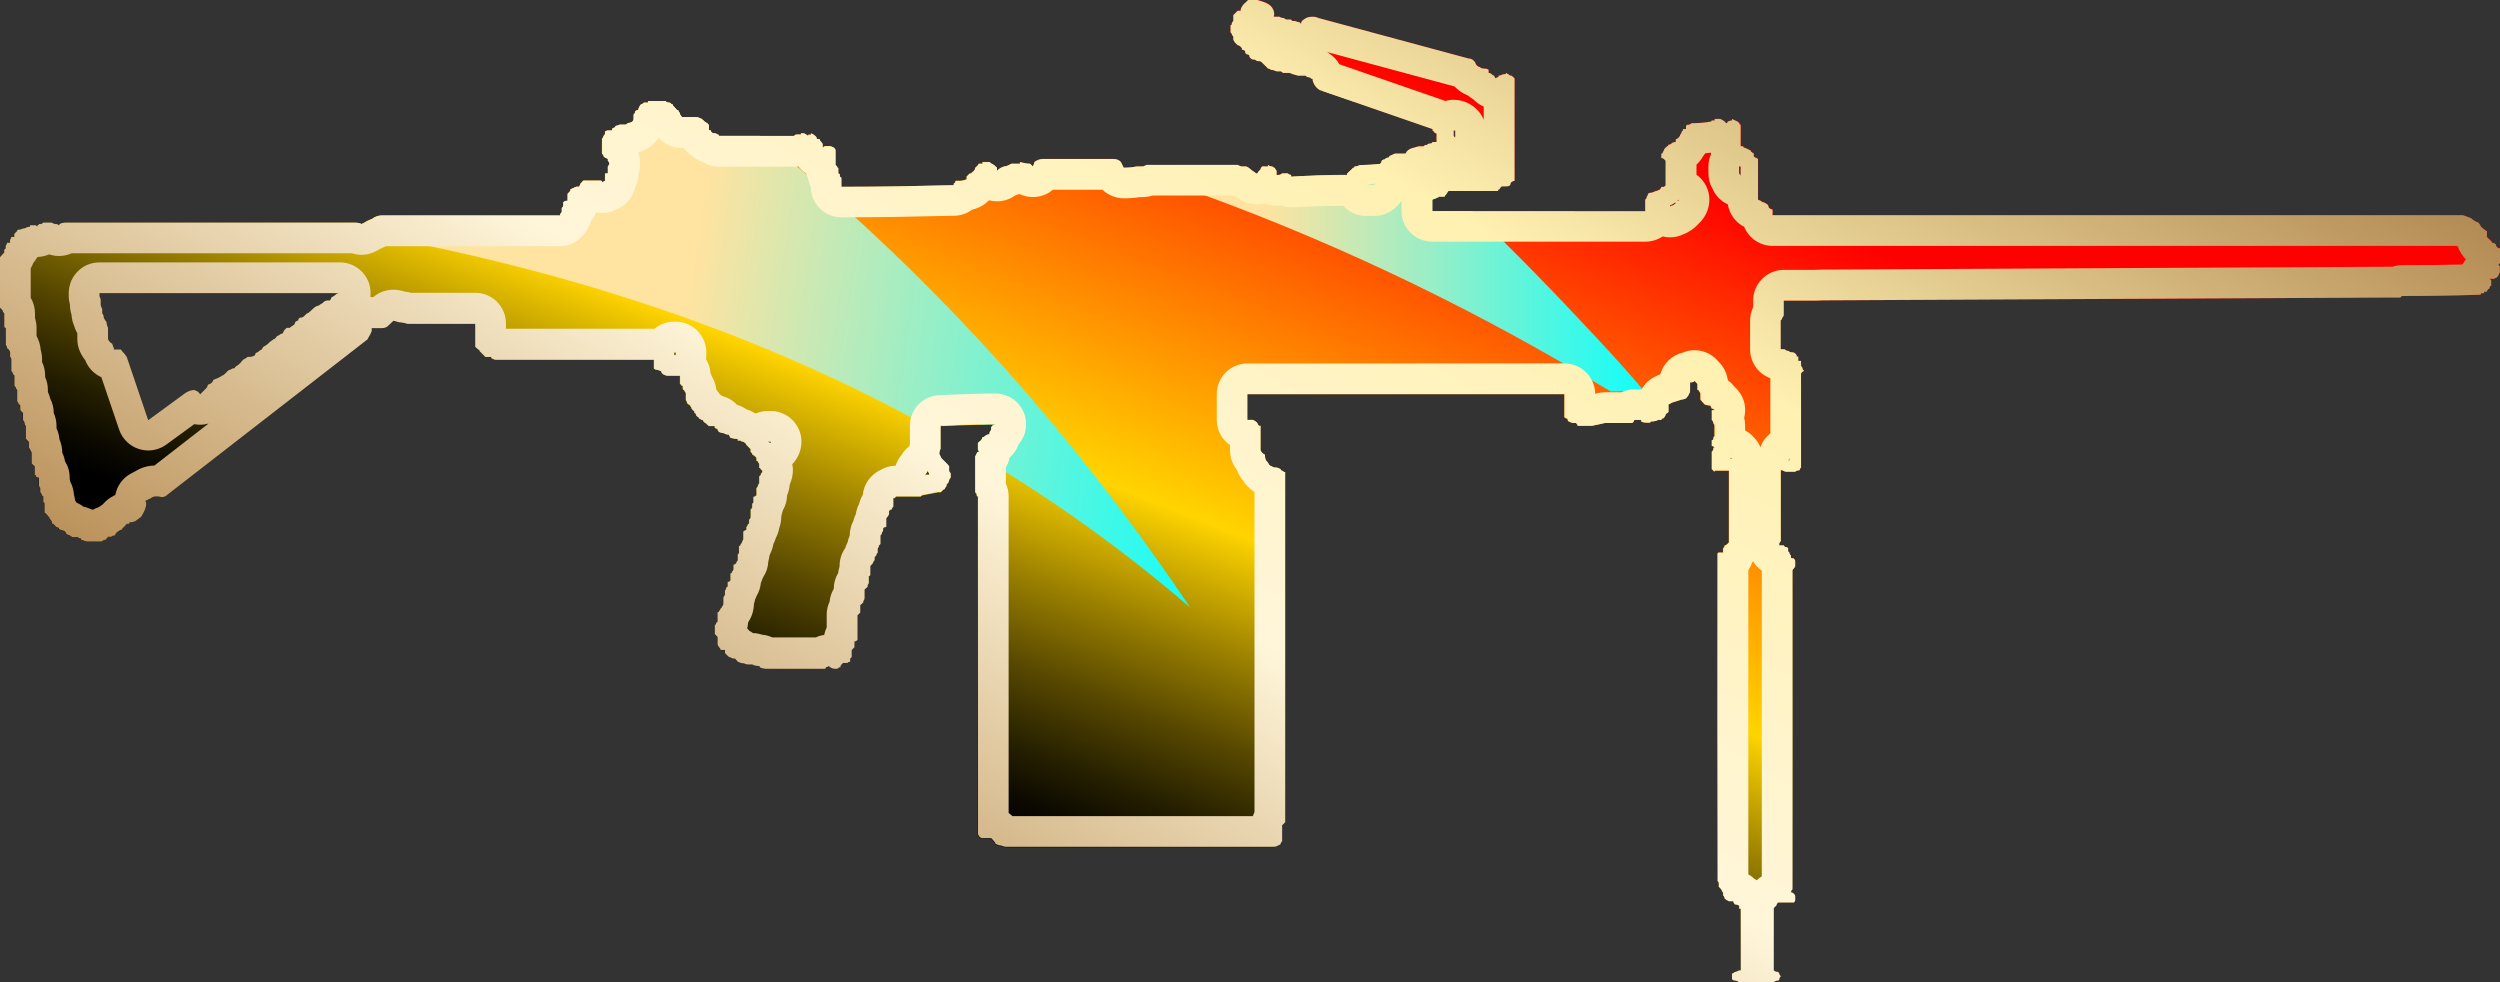 <?xml version="1.0" encoding="utf-8"?>
<!-- Generator: Adobe Illustrator 16.0.0, SVG Export Plug-In . SVG Version: 6.00 Build 0)  -->
<!DOCTYPE svg PUBLIC "-//W3C//DTD SVG 1.1//EN" "http://www.w3.org/Graphics/SVG/1.1/DTD/svg11.dtd">
<svg version="1.1" id="图层_1" xmlns="http://www.w3.org/2000/svg" xmlns:xlink="http://www.w3.org/1999/xlink" x="0px" y="0px"
	 width="81.465px" height="32px" viewBox="0 0 81.465 32" enable-background="new 0 0 81.465 32" xml:space="preserve">
<rect x="0" y="0" width="81.465" height="32" fill="#333333" stroke="none"/>
<linearGradient id="SVGID_1_" gradientUnits="userSpaceOnUse" x1="-865.099" y1="24.003" x2="-865.103" y2="24.007" gradientTransform="matrix(87.667 0 0 25.553 75867.305 -557.879)">
	<stop  offset="0" style="stop-color:#BB925B"/>
	<stop  offset="0.343" style="stop-color:#FFF6DA"/>
	<stop  offset="0.657" style="stop-color:#FFF1B1"/>
	<stop  offset="1" style="stop-color:#B38B54"/>
</linearGradient>
<path fill="url(#SVGID_1_)" d="M26.432,55.628c0-0.065,0.009-0.123,0.027-0.175c-0.005,0.021-0.01,0.041-0.015,0.063
	C26.437,55.553,26.432,55.59,26.432,55.628z"/>
<g>
	<rect y="-0.034" fill="none" width="81.465" height="32"/>
	<rect x="0.587" y="-0.817" fill="none" width="81.464" height="32"/>
	<g>
		<g>
			<g>
				
					<linearGradient id="SVGID_2_" gradientUnits="userSpaceOnUse" x1="-783.87" y1="374.577" x2="-784.87" y2="373.577" gradientTransform="matrix(81.467 0 0 -31.985 63940.117 11980.521)">
					<stop  offset="0.251" style="stop-color:#FF0000"/>
					<stop  offset="0.522" style="stop-color:#FFD400"/>
					<stop  offset="0.536" style="stop-color:#E8C100"/>
					<stop  offset="0.588" style="stop-color:#977D00"/>
					<stop  offset="0.634" style="stop-color:#564700"/>
					<stop  offset="0.673" style="stop-color:#272100"/>
					<stop  offset="0.702" style="stop-color:#0B0900"/>
					<stop  offset="0.719" style="stop-color:#000000"/>
				</linearGradient>
				<path fill="url(#SVGID_2_)" d="M81.473,8.087c-0.031,0-0.07,0-0.102-0.041c-0.029-0.02-0.039-0.06-0.039-0.08
					c-0.041-0.039-0.07-0.06-0.1-0.06c-0.031,0-0.041-0.021-0.041-0.04c-0.07-0.07-0.119-0.109-0.15-0.15V7.527
					c-0.059-0.02-0.119-0.08-0.189-0.141c-0.029-0.049-0.061-0.109-0.09-0.129c-0.09-0.041-0.17-0.08-0.23-0.141
					c-0.09-0.05-0.189-0.07-0.279-0.109h-22.49v-0.19c-0.029,0-0.07-0.011-0.1-0.04c-0.029-0.02-0.041-0.061-0.041-0.1
					c-0.029-0.021-0.08-0.051-0.139-0.09c-0.041,0-0.07-0.021-0.1-0.041l-0.092-0.039v-1.33l-0.049-0.041
					c-0.029,0-0.061-0.01-0.09-0.049V4.987c-0.031,0-0.051,0-0.051-0.04c-0.029,0-0.049-0.02-0.049-0.04
					c-0.061-0.03-0.121-0.06-0.201-0.101h-0.029c0-0.029-0.02-0.049-0.051-0.049h-0.049V4.056c-0.031,0-0.041-0.01-0.041-0.049
					l-0.049-0.041c-0.061-0.039-0.131-0.06-0.191-0.09v0.051c-0.029,0-0.08,0-0.139,0.039c0,0.021-0.021,0.041-0.051,0.041
					l-0.039-0.041c-0.041-0.039-0.08-0.06-0.15-0.09h-0.18v0.051h-0.111c0,0.02,0,0.039-0.039,0.039
					c-0.211,0.041-0.42,0.041-0.611,0.041c-0.029,0.039-0.059,0.049-0.1,0.049h-0.039l-0.041,0.041v0.1h-0.1v0.061l-0.039,0.039
					c0,0.021-0.021,0.07-0.051,0.09c0,0.041-0.02,0.061-0.051,0.101c-0.029,0.021-0.059,0.04-0.09,0.04v0.1
					c-0.07,0-0.109,0.01-0.139,0.051c-0.031,0.02-0.07,0.039-0.111,0.039c0,0.021-0.01,0.041-0.029,0.041
					c-0.051,0.039-0.07,0.06-0.1,0.109c0,0.02-0.031,0.061-0.041,0.08c0,0.04-0.029,0.061-0.049,0.061v0.129
					c0.02,0,0.049,0.021,0.09,0.041l0.039,0.06v0.79l-0.039,0.061h-0.09c-0.021,0.039-0.031,0.049-0.061,0.09
					c-0.061,0.02-0.1,0.039-0.141,0.039c-0.01,0-0.01,0.021-0.02,0.021c-0.051,0.021-0.09,0.04-0.119,0.04
					c-0.041,0-0.07,0-0.102,0.029c0,0.041-0.01,0.07-0.039,0.101c0,0.04-0.02,0.06-0.051,0.101v0.369h-6.939V6.507
					c0.09-0.041,0.17-0.061,0.23-0.101h0.15c0.029,0,0.039-0.021,0.039-0.04l0.051-0.061V6.277c0.029,0,0.049-0.02,0.049-0.061h1.59
					c0.031,0,0.051-0.02,0.051-0.039c0.029,0,0.051-0.021,0.051-0.051l0.039-0.039l0.01-0.021h0.141c0.061,0,0.109-0.011,0.141-0.04
					c0-0.02,0.01-0.061,0.039-0.1c0.039-0.021,0.07-0.041,0.1-0.041v-3.34c-0.029-0.02-0.061-0.06-0.1-0.08h-0.039
					c-0.041-0.039-0.08-0.06-0.141-0.09v0.03c-0.07,0-0.131,0.021-0.189,0.06h-0.051v0.041c-0.029,0-0.061,0.02-0.09,0.039
					c-0.029-0.02-0.051-0.06-0.051-0.08c-0.029,0-0.059-0.02-0.09-0.06c-0.029-0.021-0.061-0.03-0.09-0.03v-0.1
					c-0.039-0.04-0.08-0.04-0.15-0.04c-0.059,0-0.109-0.021-0.139-0.06c-0.031,0-0.061-0.021-0.09-0.041
					c-0.031-0.039-0.051-0.069-0.051-0.09c-0.061-0.1-0.141-0.14-0.23-0.14l-4.889-1.319c-0.061-0.041-0.121-0.041-0.191-0.041
					c-0.119,0-0.209,0.021-0.279,0.09c-0.061,0.021-0.09,0.08-0.09,0.141l-0.051-0.061c-0.029,0-0.08,0-0.139-0.039h-0.092
					l-0.049-0.041h-0.141c-0.029,0-0.061-0.02-0.1-0.049c-0.061,0-0.1-0.021-0.141-0.041h-0.18c0.029-0.1,0.01-0.199-0.049-0.289
					c-0.061-0.101-0.16-0.16-0.281-0.201l-0.279-0.09c-0.131-0.02-0.221,0-0.291,0.09c-0.09,0.08-0.149,0.16-0.18,0.24v0.051h-0.1
					c-0.03,0.039-0.061,0.06-0.09,0.1l-0.051,0.04v0.19c-0.029,0.039-0.049,0.06-0.049,0.1c0,0.02-0.011,0.04-0.041,0.04v0.229
					l0.041,0.051c0,0.039,0.02,0.06,0.049,0.1v0.1l0.051,0.09c0.029,0.021,0.06,0.061,0.09,0.08c0.029,0,0.07,0.021,0.1,0.061
					l0.041,0.04v0.06h0.049l0.051,0.03c0,0.04,0.01,0.08,0.039,0.101c0.031,0,0.07,0.02,0.101,0.039c0,0.051,0.011,0.08,0.05,0.11
					c0.03,0.021,0.07,0.04,0.141,0.04c0.029,0.04,0.07,0.04,0.14,0.04c0.03,0,0.06,0.021,0.09,0.06
					c0.03,0.021,0.06,0.051,0.091,0.09c0.029,0.021,0.058,0.061,0.099,0.101c0.029,0,0.061,0,0.09,0.04
					c0.061,0,0.119,0.02,0.189,0.04h0.141c0.029,0.03,0.061,0.06,0.09,0.06h0.189c0.061,0.03,0.16,0.051,0.281,0.09h0.238
					c0.031,0.021,0.061,0.041,0.092,0.041c0.029,0,0.068,0.02,0.1,0.049h0.039c0,0.07,0.02,0.121,0.051,0.181
					c0.061,0.11,0.129,0.17,0.189,0.19l0.09,0.039l1.041,0.351l2.539,0.88v0.061c0.031,0,0.041,0,0.041,0.039
					c0.029,0.021,0.059,0.051,0.09,0.051v0.279h-0.131c0,0.03-0.039,0.051-0.1,0.051c-0.029,0-0.061,0.02-0.09,0.039h-0.051
					l-0.049,0.041h-0.141c-0.029,0-0.09,0.02-0.189,0.06c-0.031,0-0.08,0.021-0.141,0.05l-0.029,0.02l-0.061,0.061
					c0,0.04-0.02,0.061-0.051,0.061h-0.33l-0.18,0.08c0,0.039-0.02,0.049-0.049,0.049c-0.031,0-0.07,0.021-0.102,0.061
					c-0.029,0-0.059,0-0.09,0.04h-0.01c0,0.021-0.01,0.06-0.039,0.101c-0.221,0.029-0.441,0.039-0.66,0.039
					c-0.061,0.03-0.121,0.051-0.18,0.051c0,0.02-0.021,0.039-0.051,0.039c-0.029,0.041-0.061,0.061-0.09,0.09
					c-0.01,0.011-0.02,0.021-0.029,0.031c-0.031,0.02-0.051,0.049-0.07,0.069v0.04c-0.631,0-1.24,0.02-1.83,0.061V5.697
					c-0.031,0-0.061,0-0.1-0.04h-0.182c-0.01,0-0.02,0-0.02,0c-0.059,0.04-0.09,0.04-0.119,0.04h-0.051v-0.13
					c-0.029-0.04-0.049-0.06-0.049-0.101c-0.031,0-0.061-0.02-0.09-0.039c-0.07,0-0.111-0.021-0.141-0.051v0.051h-0.19
					c-0.03,0.02-0.05,0.06-0.05,0.08c-0.03,0.039-0.061,0.08-0.09,0.109c0,0.02-0.02,0.04-0.051,0.04l-0.049-0.04
					c-0.061-0.05-0.111-0.07-0.141-0.109c-0.029-0.021-0.07-0.061-0.141-0.08h-0.139c-0.031,0-0.08-0.021-0.141-0.051h-2.96
					c-0.06,0.03-0.11,0.051-0.14,0.051h-0.19c-0.12,0.02-0.26,0.039-0.42,0.039c-0.03-0.06-0.06-0.119-0.09-0.189
					c-0.06-0.061-0.14-0.1-0.24-0.1h-2.3c-0.09,0-0.19,0.039-0.28,0.1c0,0.04-0.02,0.09-0.05,0.15c-0.03-0.041-0.06-0.061-0.09-0.09
					c-0.1,0-0.21-0.021-0.33-0.061v0.061h-0.28c-0.1,0.049-0.17,0.09-0.24,0.09c-0.09,0.02-0.17,0.08-0.23,0.14V5.466l-0.1-0.09
					c-0.06-0.029-0.11-0.06-0.14-0.1h-0.23v0.061h-0.1c-0.03,0-0.04,0.01-0.04,0.039l-0.1,0.09c0,0.041-0.01,0.061-0.04,0.101
					c-0.03,0.021-0.07,0.06-0.1,0.09h-0.04l-0.1,0.101v0.09c-0.09,0.029-0.15,0.039-0.19,0.039h-0.14c-0.03,0-0.04,0.021-0.04,0.061
					l-0.05,0.04v0.04c-1.19,0.04-2.37,0.061-3.52,0.061h-0.14V5.796l-0.05-0.039V5.697c0-0.02-0.02-0.04-0.05-0.04v-0.19
					c-0.03,0-0.04-0.02-0.04-0.039l-0.05-0.051v-0.47c0-0.03-0.02-0.06-0.05-0.09c-0.06-0.04-0.11-0.06-0.14-0.06h-0.14
					c-0.03,0-0.06,0.02-0.09,0.06V4.716c0-0.039-0.02-0.06-0.05-0.09c-0.03-0.039-0.05-0.06-0.05-0.1h-0.09
					c0-0.02-0.01-0.061-0.05-0.1c-0.03-0.021-0.07-0.051-0.14-0.08v0.039h-0.09v0.041c-0.03-0.021-0.08-0.051-0.14-0.08h-0.1v0.039
					h-0.14c-0.03,0-0.06,0.021-0.09,0.041h-2.44c0-0.021-0.02-0.041-0.05-0.041c-0.03-0.039-0.08-0.039-0.14-0.039
					c-0.06-0.03-0.09-0.07-0.09-0.11h-0.05v-0.17c-0.03,0-0.05-0.021-0.05-0.06c-0.03,0-0.06-0.021-0.09-0.041
					c-0.03-0.039-0.07-0.06-0.1-0.09c-0.06-0.029-0.12-0.06-0.19-0.06h-0.46c0-0.021-0.02-0.06-0.05-0.08
					c0-0.04-0.02-0.08-0.05-0.101c0-0.039-0.01-0.049-0.05-0.049c-0.03-0.041-0.06-0.061-0.09-0.101
					c-0.03-0.021-0.05-0.06-0.05-0.08c-0.03,0-0.06-0.021-0.09-0.06c-0.06,0-0.11,0-0.14-0.051h-0.57v0.051h-0.14
					c-0.03,0.039-0.06,0.06-0.09,0.06c-0.03,0.021-0.05,0.06-0.05,0.08c-0.03,0.04-0.04,0.08-0.04,0.101
					c-0.04,0-0.07,0.01-0.1,0.049c0,0.041-0.01,0.061-0.05,0.101v0.14c0,0.03-0.01,0.051-0.04,0.09
					c-0.06,0.041-0.11,0.041-0.14,0.041c-0.04,0.039-0.07,0.06-0.1,0.06h-0.18c-0.04,0.021-0.07,0.03-0.1,0.03
					c-0.03,0-0.04,0.029-0.04,0.06c-0.04,0-0.07,0.021-0.1,0.04v0.061h-0.14c-0.03,0-0.06,0-0.09,0.039v0.051
					c0,0.029-0.02,0.06-0.05,0.08c0,0.039-0.02,0.06-0.05,0.1v0.23c0,0.02,0,0.02,0,0.02v0.23c0.03,0.02,0.05,0.06,0.05,0.08
					l0.05,0.049c0.01,0,0.02,0,0.04,0.011c0.01,0.01,0.03,0.021,0.05,0.03v0.06c0.03,0.021,0.05,0.06,0.05,0.101
					c0,0.029-0.02,0.049-0.05,0.09v0.229h-0.09v0.229l-0.1,0.061c0-0.04-0.01-0.061-0.04-0.061h-0.57l-0.09,0.101
					c0,0.021-0.02,0.06-0.05,0.101h-0.09c-0.06,0.029-0.13,0.049-0.19,0.09v0.039l-0.09,0.101v0.229h-0.05
					c-0.03,0-0.06,0.021-0.09,0.041v0.109c0,0.02-0.02,0.061-0.05,0.08v0.109c0,0.021-0.01,0.061-0.05,0.08v0.061h-5.82
					c-0.06,0-0.12,0-0.19,0.04c-0.03,0-0.06,0.021-0.09,0.05c-0.06,0.02-0.13,0.061-0.19,0.08c-0.06,0.04-0.12,0.08-0.19,0.1
					c-0.03-0.02-0.11-0.039-0.23-0.039h-9.39c-0.13,0-0.21,0.02-0.24,0.09c-0.03-0.03-0.06-0.051-0.09-0.051
					c-0.06,0-0.11-0.02-0.14-0.039h-0.28l-0.05,0.039h-0.09c0,0.041-0.02,0.051-0.05,0.051v0.039l-0.05-0.039h-0.19v0.039
					c-0.06,0-0.12,0.021-0.18,0.061c-0.03,0-0.08,0-0.14,0.04h-0.05c-0.03,0-0.05,0.021-0.05,0.04c-0.03,0.04-0.06,0.061-0.09,0.1
					v0.09h-0.1c0,0.041-0.01,0.061-0.04,0.101v0.09h-0.1c0,0.04-0.01,0.06-0.04,0.101v0.08l-0.05,0.049v0.101l-0.05,0.04
					c-0.03,0.04-0.06,0.07-0.09,0.109v1.641c0.03,0.02,0.06,0.061,0.09,0.1c0,0.03,0.02,0.051,0.05,0.09v0.42
					c0,0.021,0.02,0.041,0.05,0.041v0.56c0.03,0.04,0.04,0.06,0.04,0.11l0.05,0.039c0.03,0.041,0.05,0.061,0.05,0.101v0.14
					c0.03,0.03,0.04,0.051,0.04,0.09v0.371c0.04,0.039,0.05,0.069,0.05,0.09l0.05,0.06v0.33c0.03,0.021,0.05,0.06,0.05,0.09
					l0.04,0.04v0.37c0.03,0.05,0.05,0.069,0.05,0.11c0.03,0,0.05,0.02,0.05,0.039v0.15c0.03,0.02,0.06,0.061,0.09,0.08v0.23
					c0.03,0.039,0.05,0.08,0.05,0.1c0,0.04,0.01,0.07,0.04,0.1v0.42l0.1,0.09v0.201c0.03,0.029,0.05,0.049,0.05,0.09
					c0.03,0.02,0.04,0.06,0.04,0.1v0.311c0.03,0.039,0.06,0.069,0.1,0.109v0.27c0.03,0,0.04,0.021,0.04,0.061
					c0.04,0.02,0.07,0.04,0.1,0.04v0.229c0,0.041,0.01,0.07,0.04,0.09v0.141c0.03,0.04,0.05,0.061,0.05,0.109l0.05,0.041v0.189
					c0.03,0,0.04,0.02,0.04,0.04v0.281c0.04,0.029,0.07,0.07,0.1,0.09c0,0.051,0.01,0.061,0.05,0.061c0,0.02,0.01,0.059,0.04,0.09
					c0.03,0.02,0.05,0.07,0.05,0.1c0,0.02,0.01,0.039,0.05,0.039c0.03,0.021,0.06,0.07,0.09,0.102c0.03,0,0.06,0.01,0.09,0.039
					c0,0.029,0.02,0.051,0.05,0.051c0.03,0,0.08,0.02,0.14,0.049c0.03,0.031,0.05,0.061,0.05,0.09c0.09,0.031,0.15,0.061,0.19,0.102
					h0.18c0.03,0.029,0.07,0.039,0.1,0.039c0,0.029,0.01,0.051,0.04,0.051c0.07,0.029,0.13,0.049,0.19,0.049h0.42
					c0.04,0,0.07-0.02,0.1-0.049h0.05c0.03-0.031,0.06-0.061,0.09-0.102h0.1c0.03-0.029,0.06-0.039,0.09-0.039s0.05-0.02,0.05-0.051
					l0.04-0.049c0.03-0.031,0.08-0.061,0.14-0.09c0.04,0,0.05-0.021,0.05-0.051l0.05-0.039c0.03-0.031,0.06-0.07,0.09-0.102h0.04
					c0.03,0,0.05-0.02,0.05-0.059c0.06,0,0.13,0,0.19-0.031l0.19-0.139c0.06-0.102,0.11-0.191,0.14-0.291c0.03-0.1,0.03-0.17,0-0.23
					c0.06-0.04,0.12-0.06,0.18-0.101c0.04-0.02,0.08-0.039,0.15-0.039h0.09c0.13,0.02,0.22,0.02,0.28-0.051l6.53-5.08
					c0.01,0,0.02-0.02,0.02-0.039c0.05-0.08,0.09-0.141,0.12-0.23v-0.1h0.33c0.09,0,0.17-0.021,0.23-0.09
					c0.07-0.061,0.11-0.121,0.15-0.141c0.03,0,0.09,0.02,0.18,0.04c0.06,0,0.16,0.021,0.28,0.06h2.21v0.75
					c0.03,0.021,0.07,0.051,0.1,0.09c0.03,0,0.04,0.021,0.04,0.041l0.19,0.199h0.19v0.03c0.06,0.04,0.11,0.06,0.14,0.06h5.16v0.291
					c0.04,0.02,0.07,0.039,0.1,0.039c0.03,0,0.08,0.021,0.14,0.041c0,0.039,0.02,0.069,0.05,0.09c0.06,0.039,0.11,0.06,0.14,0.06
					h0.42v0.271c0.03,0,0.05,0.02,0.05,0.06h0.04v0.09c0,0.021,0.02,0.04,0.05,0.04c0,0.04,0.02,0.061,0.05,0.1v0.23
					c0.03,0.04,0.04,0.061,0.04,0.1l0.05,0.051c0.03,0,0.05,0.02,0.05,0.039c0.03,0.041,0.05,0.061,0.05,0.101l0.09,0.09v0.04
					c0.03,0,0.05,0.02,0.05,0.061c0,0.02,0.03,0.06,0.09,0.08c0,0.039,0.02,0.049,0.05,0.049c0.03,0.041,0.06,0.041,0.09,0.041
					c0,0.039,0.03,0.08,0.09,0.1c0.03,0.04,0.07,0.07,0.1,0.1h0.19v0.051c0.03,0.02,0.06,0.039,0.09,0.039
					c0,0.041,0.02,0.061,0.05,0.101c0.06,0.021,0.11,0.03,0.14,0.03c0.06,0.039,0.12,0.06,0.18,0.06l0.05,0.101
					c0.1,0.02,0.17,0.039,0.24,0.039v0.051h0.09c0.03,0.029,0.06,0.039,0.09,0.039c0.07,0.041,0.1,0.061,0.1,0.101l0.05,0.04
					c0.03,0.04,0.06,0.061,0.09,0.1v0.09l0.05,0.041c0,0.039,0.01,0.06,0.04,0.06c0.04,0.03,0.07,0.06,0.1,0.09v0.101
					c0.03,0,0.05,0,0.05,0.039c0.03,0.021,0.04,0.051,0.04,0.09v0.101c0.03,0,0.05,0.021,0.05,0.04l0.05,0.04v0.06
					c-0.04,0.03-0.05,0.051-0.05,0.09l-0.05,0.041v0.189c0,0.04-0.01,0.061-0.04,0.1c0,0.041-0.02,0.07-0.05,0.09v0.24
					c-0.03,0.03-0.06,0.051-0.1,0.051v0.189l-0.04,0.04v0.101c0,0.02-0.02,0.059-0.05,0.08v0.25c0,0.02-0.02,0.059-0.05,0.09v0.08
					c0,0.039-0.01,0.059-0.04,0.059c0,0.021-0.02,0.061-0.05,0.102v0.09c-0.03,0-0.06,0.02-0.1,0.049v0.23
					c0,0.029-0.01,0.061-0.04,0.1c0,0.031-0.02,0.061-0.05,0.09c0,0.031-0.01,0.051-0.05,0.051v0.23l-0.04,0.049v0.191
					c-0.03,0.029-0.05,0.059-0.05,0.09c-0.03,0.029-0.06,0.049-0.09,0.049v0.141c0,0.029-0.02,0.061-0.05,0.09
					c0,0.029-0.01,0.051-0.05,0.051v0.229c-0.03,0.041-0.06,0.051-0.09,0.051v0.141l-0.05,0.049c0,0.031-0.01,0.061-0.04,0.1v0.131
					c-0.03,0.041-0.05,0.07-0.05,0.1v0.18c0,0.031-0.01,0.07-0.05,0.102c0,0.029-0.01,0.049-0.04,0.049
					c0,0.031-0.02,0.061-0.05,0.09c0,0.031-0.02,0.041-0.05,0.041v0.289c0,0.031-0.01,0.041-0.04,0.041c0,0.039-0.02,0.07-0.05,0.1
					v0.279c0.03,0.031,0.06,0.061,0.09,0.1v0.23c0,0.031,0.02,0.061,0.05,0.1c0.03,0.031,0.05,0.061,0.05,0.092h0.14v0.1
					c0.03,0.029,0.06,0.059,0.09,0.09c0.03,0.029,0.06,0.049,0.1,0.049c0.03,0.031,0.07,0.041,0.14,0.041l0.09,0.1
					c0.06,0.029,0.13,0.051,0.19,0.051c0.06,0.029,0.11,0.039,0.14,0.039h0.14c0.06,0.031,0.14,0.051,0.24,0.051v0.039
					c0.09,0.041,0.17,0.051,0.23,0.051h1.88c0.03,0,0.05-0.01,0.05-0.051c0.03,0,0.06-0.01,0.09-0.039l0.05,0.039
					c0.06,0.041,0.12,0.051,0.18,0.051h0.05c0.03-0.031,0.06-0.051,0.1-0.051c0-0.029,0.01-0.059,0.04-0.09l0.05-0.049h0.14
					c0.03-0.031,0.06-0.041,0.09-0.041v-0.1l0.05-0.051v-0.229c0.03-0.031,0.06-0.061,0.09-0.092v-0.189c0.04,0,0.07-0.02,0.1-0.049
					v-0.801c0.03-0.029,0.06-0.061,0.09-0.09v-0.24c0.03-0.029,0.07-0.061,0.1-0.09v-0.051c0.03-0.029,0.04-0.059,0.04-0.09v-0.279
					c0.03-0.029,0.07-0.061,0.1-0.09v-0.051l0.04-0.049v-0.23c0.03,0,0.05-0.02,0.05-0.051v-0.279c0.03-0.029,0.06-0.061,0.09-0.1
					c0-0.031,0.02-0.061,0.05-0.09v-0.102l0.05-0.039c0-0.029,0.01-0.061,0.05-0.1v-0.141c0.03-0.029,0.04-0.061,0.04-0.09
					l0.05-0.051v-0.279c0.03-0.029,0.05-0.061,0.05-0.1c0.03-0.031,0.04-0.061,0.04-0.09v-0.051c0.03-0.029,0.07-0.039,0.1-0.039
					v-0.281l0.04-0.049c0.03-0.041,0.05-0.07,0.05-0.102v-0.09c0.03-0.029,0.06-0.049,0.09-0.049c0-0.031,0.02-0.061,0.05-0.09
					v-0.282h0.05l0.04-0.049h0.8c0.03-0.03,0.06-0.051,0.1-0.051c0.15-0.029,0.31-0.06,0.47-0.09h0.09l0.09-0.09
					c0.03,0,0.05-0.02,0.05-0.05c0.03-0.03,0.05-0.06,0.05-0.101v-0.039h0.04l0.04-0.101c0-0.03,0.02-0.06,0.05-0.09v-0.14
					c-0.03-0.03-0.05-0.061-0.05-0.09v-0.141c-0.03-0.04-0.06-0.07-0.09-0.1l-0.14-0.141c-0.03-0.029-0.05-0.06-0.05-0.09
					c-0.03-0.029-0.04-0.07-0.04-0.1c0-0.03,0.01-0.07,0.04-0.141v-0.75h0.1c0.35-0.02,0.7-0.029,1.06-0.039h0.15
					c0.16-0.011,0.32-0.011,0.48-0.011c-0.03,0.011-0.07,0.021-0.1,0.05l-0.04,0.051v0.069c0,0.011,0,0.011,0,0.021
					c-0.03,0.029-0.05,0.06-0.05,0.09v0.05c-0.06,0-0.11,0.021-0.14,0.05c-0.03,0.03-0.07,0.051-0.1,0.051
					c0,0.029-0.01,0.06-0.04,0.09l-0.1,0.09v0.189c0,0.03,0.02,0.07,0.05,0.1h-0.05l-0.04,0.041c0,0.01,0,0.029-0.01,0.039
					c-0.01,0.021-0.02,0.041-0.04,0.061v1.17c0.03,0.03,0.05,0.061,0.05,0.09c0,0.03,0.01,0.051,0.04,0.051v11
					c0,0.029,0.02,0.059,0.05,0.1c0.03,0.029,0.06,0.039,0.09,0.039h0.29c0.03,0.031,0.06,0.07,0.09,0.102
					c0.03,0.029,0.05,0.059,0.05,0.09c0.06,0.029,0.12,0.049,0.18,0.049c0.07,0.031,0.11,0.041,0.15,0.041h8.729
					c0.061,0,0.109-0.01,0.141-0.041c0.029,0,0.059-0.02,0.09-0.049c0-0.031,0.02-0.061,0.049-0.09v-0.521l0.102-0.1V15.386
					c-0.031,0-0.07-0.02-0.102-0.049c-0.029,0-0.049-0.021-0.049-0.051c-0.061-0.029-0.111-0.05-0.141-0.05h-0.039
					c-0.031,0-0.07-0.011-0.102-0.04c-0.029,0-0.059-0.02-0.09-0.05c-0.029-0.06-0.07-0.11-0.1-0.14
					c-0.029-0.061-0.039-0.131-0.039-0.19c-0.07-0.03-0.111-0.08-0.141-0.14v-0.801h-0.051c-0.029-0.029-0.049-0.06-0.049-0.09
					c-0.03-0.029-0.08-0.07-0.141-0.1h-0.189v-0.84h10.33v0.75c0.039,0.029,0.07,0.05,0.1,0.05c0,0.03,0.01,0.06,0.039,0.09
					c0.07,0.03,0.111,0.05,0.15,0.05h0.09c0.031,0.03,0.051,0.061,0.051,0.09h0.471c0.148-0.029,0.299-0.06,0.42-0.09h0.889
					l0.051-0.05c0-0.04,0.02-0.05,0.049-0.05h0.191v0.05c0.059,0.03,0.119,0.04,0.189,0.04h0.09l0.051-0.04
					c0.09,0,0.17-0.021,0.229-0.05h0.102c0-0.03,0.01-0.051,0.039-0.051c0.031,0,0.051-0.01,0.051-0.039
					c0.029-0.03,0.049-0.07,0.049-0.101l0.051-0.04c0.02,0,0.039-0.02,0.039-0.05v-0.229c0.031,0,0.061-0.021,0.102-0.051
					c0.09-0.029,0.199-0.06,0.318-0.1c0.031,0,0.08-0.01,0.15-0.04l0.041-0.05c0.029-0.03,0.049-0.061,0.049-0.09
					c0.031-0.03,0.041-0.07,0.041-0.101v-0.28c0.07,0,0.119-0.01,0.15-0.049l0.09,0.1v0.189c0.029,0,0.049,0.01,0.049,0.04
					c0.031,0.03,0.051,0.07,0.051,0.101v0.18c0.029,0.04,0.061,0.07,0.09,0.1l0.039,0.051c0.07,0.029,0.131,0.039,0.191,0.039
					l0.049,0.101c0.031,0,0.061,0.01,0.09,0.05h-0.09v0.32c0.031,0.029,0.051,0.07,0.051,0.1c0.02,0.03,0.039,0.061,0.039,0.09v0.33
					c-0.029,0.03-0.039,0.061-0.039,0.09c0,0.03-0.02,0.051-0.051,0.051v0.189c0.031,0,0.061,0.01,0.09,0.051
					c-0.029,0-0.039,0.01-0.039,0.039c0,0.03-0.02,0.07-0.051,0.1v0.561l0.09,0.09v-0.039h0.471v2.34l-0.051,0.049
					c-0.029,0.031-0.059,0.051-0.09,0.051c0,0.029-0.01,0.061-0.049,0.09v0.141h-0.141c-0.029,0-0.039,0.02-0.039,0.049v10.65
					c0.029,0.029,0.039,0.061,0.039,0.1v0.09l0.051,0.051c0.029,0.029,0.049,0.061,0.049,0.09l0.041,0.051v0.09
					c0.039,0.039,0.049,0.07,0.049,0.1c0.031,0.029,0.08,0.061,0.141,0.09h0.141c0,0.041,0.02,0.07,0.049,0.1
					c0.031,0,0.08,0.01,0.141,0.041v0.1h0.051v2.01h-0.051c-0.061,0.029-0.109,0.051-0.141,0.051
					c-0.029,0.029-0.068,0.049-0.09,0.049v0.18c0.021,0.031,0.061,0.051,0.09,0.051c0.031,0,0.08,0.01,0.141,0.051h1.131
					c0.029-0.031,0.08-0.051,0.139-0.051c0.031,0,0.041-0.02,0.041-0.051c0-0.029,0.02-0.059,0.049-0.09
					c-0.029-0.029-0.049-0.059-0.049-0.09l-0.041-0.049c-0.07,0-0.109-0.021-0.139-0.051v-2.029c0.029-0.031,0.059-0.061,0.09-0.09
					c0-0.031,0.02-0.061,0.049-0.09h0.521c0.029-0.031,0.039-0.07,0.039-0.102v-0.09c0-0.029-0.01-0.059-0.039-0.09
					c-0.041-0.039-0.07-0.049-0.102-0.049c0-0.031,0.021-0.07,0.051-0.102V18.578l0.039-0.051c0.031-0.029,0.051-0.061,0.051-0.09
					v-0.141c0-0.039-0.02-0.07-0.051-0.1h-0.039c-0.029,0-0.051-0.01-0.051-0.051v-0.039c-0.029-0.029-0.049-0.061-0.049-0.1
					l-0.041-0.041v-0.1c-0.029-0.029-0.059-0.039-0.1-0.039l-0.039-0.051h-0.15v-0.051c0-0.029,0.02-0.059,0.049-0.09v-2.31h0.051
					c0.061,0.04,0.109,0.05,0.141,0.05h0.279c0.029-0.029,0.08-0.05,0.15-0.05v-0.04l0.039-0.05v-3.05c0-0.03,0.031-0.061,0.1-0.1
					l-0.049-0.041v-0.05c-0.029-0.03-0.051-0.06-0.051-0.09v-0.14h-0.09v-0.141h-0.049c0-0.039-0.012-0.07-0.051-0.1
					c-0.029-0.03-0.061-0.04-0.09-0.04c-0.061,0-0.109-0.021-0.141-0.05h-0.049c-0.031-0.03-0.061-0.051-0.09-0.051h-0.111v-0.939
					c0.051-0.029,0.061-0.061,0.061-0.09c0.01-0.01,0.01-0.01,0.02-0.02c0.02-0.021,0.031-0.051,0.031-0.08V9.796h1.029
					c0.18-0.01,0.359-0.01,0.561-0.01c6.01-0.029,12.049-0.061,18.129-0.09h0.371l0.049-0.05c0.811,0,1.641-0.011,2.49-0.04h0.051
					c0.029,0,0.039-0.02,0.039-0.051h0.1V9.507h0.09c0-0.031,0.021-0.061,0.051-0.09c0.029,0,0.041-0.021,0.041-0.051
					c0-0.029,0.02-0.05,0.049-0.05V9.136l-0.049-0.049h0.139l0.1-0.051c0.031-0.029,0.051-0.061,0.051-0.09
					c0.029-0.029,0.041-0.061,0.041-0.09V8.667c-0.031,0-0.041-0.021-0.041-0.051l0.051-0.05V8.087z M47.371,4.257h0.051v0.229
					l-0.051-0.06V4.257z M10.942,9.597c-0.03,0.039-0.08,0.06-0.14,0.1c0,0.02-0.02,0.061-0.05,0.1h-0.05c-0.06,0-0.11,0-0.14,0.041
					c-0.03,0.029-0.08,0.069-0.14,0.09c-0.03,0.039-0.06,0.039-0.09,0.039c-0.07,0.041-0.11,0.08-0.14,0.101
					c-0.03,0.03-0.07,0.069-0.1,0.09c-0.03,0.04-0.06,0.06-0.09,0.06l-0.09,0.08c-0.04,0.051-0.08,0.051-0.14,0.051
					c-0.04,0.039-0.05,0.06-0.05,0.1c-0.03,0-0.06,0.02-0.1,0.04c0,0.04-0.01,0.06-0.04,0.101c-0.06,0.039-0.11,0.069-0.14,0.09
					h-0.1l-0.09,0.1c0,0.02-0.02,0.061-0.05,0.1h-0.04c-0.04,0.03-0.08,0.051-0.15,0.09c0,0.021-0.01,0.021-0.02,0.041
					c-0.02,0.02-0.04,0.039-0.07,0.039c-0.02,0.021-0.04,0.021-0.06,0.041c-0.03,0.029-0.06,0.049-0.08,0.069l-0.05,0.04
					c-0.03,0.04-0.08,0.061-0.14,0.1c-0.03,0.021-0.05,0.051-0.05,0.09c-0.03,0-0.06,0.021-0.09,0.041
					c-0.03,0.039-0.06,0.06-0.09,0.06c-0.04,0.021-0.05,0.06-0.05,0.08c-0.06,0.03-0.11,0.06-0.14,0.06h-0.1
					c-0.03,0.03-0.08,0.051-0.14,0.09c-0.03,0.021-0.06,0.061-0.09,0.101c-0.03,0.03-0.06,0.06-0.1,0.09
					c-0.06,0.021-0.09,0.06-0.09,0.08c-0.06,0-0.11,0.021-0.14,0.06c-0.03,0-0.06,0-0.1,0.041l-0.09,0.09
					c-0.03,0.039-0.06,0.06-0.09,0.06l-0.05,0.04c-0.06,0.02-0.14,0.07-0.23,0.1c0,0.03-0.02,0.051-0.05,0.09
					c-0.03,0.021-0.06,0.041-0.1,0.041l-0.04,0.06c0,0.021-0.02,0.06-0.05,0.09l-0.19,0.19c-0.03-0.07-0.09-0.11-0.19-0.15
					c-0.09,0-0.18,0.04-0.28,0.1l-1.22,0.881l-0.7-2.051c-0.04-0.06-0.08-0.119-0.13-0.16c-0.02-0.039-0.04-0.06-0.06-0.08h-0.23
					v-0.039c-0.03-0.07-0.05-0.11-0.05-0.15c-0.02,0-0.04-0.02-0.05-0.02c-0.04-0.041-0.07-0.08-0.09-0.131v-0.369
					c-0.03-0.051-0.05-0.131-0.05-0.19c-0.03-0.021-0.06-0.08-0.09-0.14c0-0.051-0.02-0.11-0.05-0.131v-0.149
					c-0.03-0.06-0.05-0.101-0.05-0.14V9.796c0-0.039-0.01-0.08-0.04-0.14v-0.11h7.84C11.022,9.546,10.973,9.567,10.942,9.597z
					 M22.022,11.567h-0.05v-0.08h0.05V11.567z M25.123,14.427c-0.03,0-0.06,0-0.1-0.041h0.1V14.427z M30.143,15.466
					c0.03-0.02,0.07-0.08,0.1-0.129v0.039c0.03,0.03,0.04,0.07,0.04,0.09H30.143z M44.791,6.037h-0.279
					c0.121-0.029,0.23-0.05,0.33-0.05C44.813,5.987,44.791,6.007,44.791,6.037z M54.541,6.677c-0.01,0.01-0.02,0.01-0.029,0.02
					c-0.029,0-0.061,0.01-0.09,0.04v-0.04c0.029-0.01,0.051-0.029,0.08-0.04c0.029-0.021,0.07-0.04,0.109-0.06
					C54.611,6.626,54.592,6.636,54.541,6.677z M54.701,6.546h-0.049l0.049-0.039V6.546z M56.393,14.947v-0.04l0.049,0.04H56.393z
					 M56.723,5.757c0-0.041-0.021-0.08-0.051-0.101V5.427h0.051V5.757z M58.313,14.907v0.101h-0.041
					C58.303,14.966,58.313,14.947,58.313,14.907z"/>
			</g>
		</g>
	</g>
	<g>
		
			<linearGradient id="SVGID_3_" gradientUnits="userSpaceOnUse" x1="92.583" y1="42.602" x2="62.559" y2="42.602" gradientTransform="matrix(0.988 0.154 0.154 -0.988 -56.456 41.167)">
			<stop  offset="0" style="stop-color:#00FFFF"/>
			<stop  offset="0.649" style="stop-color:#FFE3A0"/>
		</linearGradient>
		<path fill="url(#SVGID_3_)" d="M31.833,14.767c0,0.01,0,0.029-0.01,0.039c2.49,1.471,4.8,3.131,6.96,4.991
			c-4-5.959-8.68-11.081-14.02-15.37h-1.33c0-0.021-0.02-0.041-0.05-0.041c-0.03-0.039-0.08-0.039-0.14-0.039
			c-0.06-0.03-0.09-0.07-0.09-0.11h-0.05v-0.17c-0.03,0-0.05-0.021-0.05-0.06c-0.03,0-0.06-0.021-0.09-0.041
			c-0.03-0.039-0.07-0.06-0.1-0.09c-0.06-0.029-0.12-0.06-0.19-0.06h-0.46c0-0.021-0.02-0.06-0.05-0.08c0-0.04-0.02-0.08-0.05-0.101
			c0-0.039-0.01-0.049-0.05-0.049c-0.03-0.041-0.06-0.061-0.09-0.101c-0.03-0.021-0.05-0.06-0.05-0.08c-0.03,0-0.06-0.021-0.09-0.06
			c-0.06,0-0.11,0-0.14-0.051h-0.57v0.051h-0.14c-0.03,0.039-0.06,0.06-0.09,0.06c-0.03,0.021-0.05,0.06-0.05,0.08
			c-0.03,0.04-0.04,0.08-0.04,0.101c-0.04,0-0.07,0.01-0.1,0.049c0,0.041-0.01,0.061-0.05,0.101v0.14c0,0.03-0.01,0.051-0.04,0.09
			c-0.06,0.041-0.11,0.041-0.14,0.041c-0.04,0.039-0.07,0.06-0.1,0.06h-0.18c-0.04,0.021-0.07,0.03-0.1,0.03
			c-0.03,0-0.04,0.029-0.04,0.06c-0.04,0-0.07,0.021-0.1,0.04v0.061h-0.14c-0.03,0-0.06,0-0.09,0.039v0.051
			c0,0.029-0.02,0.06-0.05,0.08c0,0.039-0.02,0.06-0.05,0.1v0.13l0.05,0.05c0.03,0,0.06,0.01,0.09,0.04v0.05
			c0.03,0.03,0.05,0.061,0.05,0.101c0,0.03-0.02,0.06-0.05,0.09v0.16c0.01,0.01,0.03,0.021,0.05,0.03v0.06
			c0.03,0.021,0.05,0.06,0.05,0.101c0,0.029-0.02,0.049-0.05,0.09v0.229h-0.09v0.229l-0.1,0.061c0-0.04-0.01-0.061-0.04-0.061h-0.57
			l-0.09,0.101c0,0.021-0.02,0.06-0.05,0.101h-0.09c-0.06,0.029-0.13,0.049-0.19,0.09v0.039l-0.09,0.101v0.229h-0.05
			c-0.03,0-0.06,0.021-0.09,0.041v0.109c0,0.02-0.02,0.061-0.05,0.08v0.109c0,0.021-0.01,0.061-0.05,0.08v0.061h-5.82
			c-0.06,0-0.12,0-0.19,0.04c-0.03,0-0.06,0.021-0.09,0.05l1.28,0.2l-0.09,0.569c6.03,1.211,11.48,3.11,16.35,5.721
			c0.17,0.08,0.33,0.16,0.48,0.25c0.14,0.08,0.28,0.16,0.42,0.24v-0.66h0.1c0.35-0.02,0.7-0.03,1.06-0.04
			c0.21-0.011,0.42-0.011,0.63-0.011c-0.03,0.011-0.07,0.021-0.1,0.051l-0.04,0.05v0.069c0,0.011,0,0.011,0,0.021
			c-0.03,0.03-0.05,0.06-0.05,0.091v0.049c-0.06,0-0.11,0.021-0.14,0.051c-0.03,0.029-0.07,0.05-0.1,0.05c0,0.01,0,0.01,0,0.021
			c0.16-0.011,0.32-0.011,0.48-0.011c-0.03,0.011-0.07,0.021-0.1,0.05l-0.04,0.051v0.069c0,0.011,0,0.011,0,0.021
			c-0.03,0.029-0.05,0.06-0.05,0.09v0.05c-0.06,0-0.11,0.021-0.14,0.05c-0.03,0.03-0.07,0.051-0.1,0.051
			c0,0.029-0.01,0.06-0.04,0.09l-0.1,0.09v0.189c0,0.03,0.02,0.07,0.05,0.1h-0.05L31.833,14.767z"/>
	</g>
	<g>
		
			<linearGradient id="SVGID_4_" gradientUnits="userSpaceOnUse" x1="35.866" y1="4.988" x2="34.76" y2="4.988" gradientTransform="matrix(1 0 0 -1 8.34 8.04)">
			<stop  offset="0" style="stop-color:#00FFFF"/>
			<stop  offset="0.822" style="stop-color:#FFE3A0"/>
		</linearGradient>
		<path fill="url(#SVGID_4_)" d="M44.141,3.322L43.1,2.962c0.061-0.06,0.1-0.08,0.18-0.08c0.061,0,0.141-0.049,0.23-0.1
			C43.721,2.952,43.93,3.132,44.141,3.322z"/>
		<linearGradient id="SVGID_5_" gradientUnits="userSpaceOnUse" x1="54.531" y1="8.822" x2="38.377" y2="8.822">
			<stop  offset="0" style="stop-color:#00FFFF"/>
			<stop  offset="0.822" style="stop-color:#FFE3A0"/>
		</linearGradient>
		<path fill="url(#SVGID_5_)" d="M53.572,12.737l-1.08,0.021c-0.291-0.17-0.6-0.351-0.91-0.541c-4.16-2.459-8.57-4.539-13.209-6.17
			h3.399v-0.39c0,0,0.01,0,0.02,0h0.182c0.039,0.04,0.068,0.04,0.1,0.04v0.061c0.59-0.041,1.199-0.061,1.83-0.061v-0.04
			c0.02-0.021,0.039-0.05,0.07-0.069c0.01-0.011,0.02-0.021,0.029-0.031c0.029-0.029,0.061-0.049,0.09-0.09
			c0.029,0,0.051-0.02,0.051-0.039c0.059,0,0.119-0.021,0.18-0.051c0.219,0,0.439-0.01,0.66-0.039
			c0.029-0.041,0.049-0.08,0.049-0.101c0.031-0.04,0.061-0.04,0.09-0.04c0.031-0.04,0.07-0.061,0.102-0.061
			c0.029,0,0.049-0.01,0.049-0.049l0.18-0.08h0.33c0.031,0,0.051-0.021,0.051-0.061l0.061-0.061c0.469,0.431,0.939,0.891,1.41,1.33
			h-0.111c0,0.041-0.02,0.061-0.049,0.061v0.029l-0.051,0.061c0,0.02-0.01,0.04-0.039,0.04h-0.15c-0.061,0.04-0.141,0.06-0.23,0.101
			v0.369h1.301c1.359,1.301,2.699,2.68,4.01,4.09C52.531,11.546,53.053,12.126,53.572,12.737z"/>
	</g>
	<g>
		<g>
			<g>
				<g>
					
						<linearGradient id="SVGID_6_" gradientUnits="userSpaceOnUse" x1="18.941" y1="-23.859" x2="42.985" y2="17.786" gradientTransform="matrix(1 0 0 -1 8.34 8.04)">
						<stop  offset="0" style="stop-color:#BB925B"/>
						<stop  offset="0.343" style="stop-color:#FFF6DA"/>
						<stop  offset="0.657" style="stop-color:#FFF1B1"/>
						<stop  offset="1" style="stop-color:#B38B54"/>
					</linearGradient>
					<path fill="url(#SVGID_6_)" d="M43.246,1.696L47.4,2.818c0.01,0.009,0.018,0.02,0.025,0.027
						c0.123,0.121,0.248,0.199,0.369,0.25c0.018,0.009,0.033,0.018,0.051,0.025c0.053,0.045,0.107,0.086,0.168,0.12
						c0.006,0.007,0.012,0.013,0.02,0.019c0.094,0.095,0.201,0.166,0.316,0.215v0.428c-0.154-0.38-0.553-0.65-0.98-0.65
						c-0.096,0-0.189,0.014-0.277,0.039c-0.027-0.013-0.057-0.023-0.084-0.033l-3.363-1.164c-0.084-0.148-0.207-0.275-0.354-0.367
						C43.277,1.716,43.262,1.707,43.246,1.696 M21.464,4.489c0.183,0.205,0.449,0.333,0.746,0.333h0.075
						c0.072,0.102,0.162,0.188,0.266,0.256c0.072,0.061,0.152,0.113,0.239,0.157c0.039,0.021,0.079,0.036,0.119,0.051
						c0.152,0.093,0.33,0.146,0.521,0.146h2.44c0.05,0,0.099-0.004,0.147-0.01c0.07,0.09,0.155,0.17,0.253,0.231
						c0.016,0.056,0.037,0.108,0.062,0.16c0.016,0.097,0.046,0.19,0.087,0.274c0.004,0.549,0.45,0.994,1,0.994h0.14
						c1.038,0,2.197-0.018,3.544-0.051c0.214-0.005,0.411-0.077,0.571-0.195c0.048-0.015,0.094-0.029,0.138-0.043
						c0.163-0.055,0.304-0.146,0.416-0.266c0.086,0.023,0.174,0.035,0.261,0.035c0.209,0,0.417-0.066,0.589-0.192
						c0.039-0.011,0.076-0.024,0.112-0.038h0.049c0.001,0,0.003,0,0.004,0c0.13,0.059,0.271,0.09,0.416,0.09
						c0.051,0,0.103-0.004,0.154-0.012C34,6.382,34.171,6.302,34.31,6.183h1.616c0.184,0.177,0.431,0.279,0.694,0.279
						c0.199,0,0.368-0.013,0.521-0.039h0.089c0.122,0,0.232-0.021,0.331-0.051h2.579c0.043,0.014,0.088,0.024,0.136,0.033
						c0.01,0.006,0.018,0.012,0.026,0.018l0.016,0.012c0.177,0.142,0.396,0.219,0.623,0.219c0.091,0,0.181-0.012,0.265-0.031
						c0.121,0.051,0.253,0.081,0.396,0.081h0.051c0.031,0,0.063-0.001,0.096-0.004c0.104,0.035,0.213,0.054,0.324,0.054
						c0.016,0,0.033,0,0.049,0c0.596-0.031,1.137-0.047,1.648-0.049c0.184,0.203,0.449,0.33,0.742,0.33h0.277
						c0.291,0,0.553-0.124,0.736-0.322c0.055-0.051,0.102-0.107,0.145-0.17v0.332c0,0.553,0.447,1,1,1h6.949
						c0.207,0,0.398-0.063,0.561-0.17c0.078,0.02,0.158,0.03,0.24,0.03c0.154,0,0.311-0.036,0.449-0.106
						c0.072-0.027,0.143-0.063,0.205-0.107c0.004-0.002,0.006-0.004,0.008-0.004c0.109-0.07,0.197-0.147,0.268-0.227
						c0.215-0.195,0.352-0.48,0.352-0.785c0-0.326-0.158-0.629-0.42-0.813V5.365c0.014-0.012,0.025-0.023,0.037-0.036
						c0.068-0.067,0.127-0.146,0.172-0.229c0.029-0.034,0.055-0.07,0.078-0.105c0.061-0.005,0.119-0.012,0.178-0.021
						c0.004,0.015,0.008,0.029,0.012,0.043C55.699,5.14,55.67,5.278,55.67,5.423v0.229c0,0.179,0.047,0.351,0.135,0.501
						c0.098,0.225,0.275,0.404,0.498,0.507c0.051,0.313,0.246,0.587,0.533,0.731c0.148,0.365,0.506,0.621,0.924,0.621h22.299
						c0.004,0.004,0.01,0.006,0.016,0.011c0.008,0.009,0.016,0.019,0.023,0.028c0.053,0.146,0.139,0.283,0.25,0.393
						c0.002,0.002,0.004,0.004,0.006,0.007c-0.041,0.052-0.078,0.106-0.109,0.167c-0.607,0.018-1.26,0.023-1.975,0.023
						c-0.105,0-0.211,0.018-0.311,0.051h-0.113l-5.764,0.029L59.721,8.783c-0.199,0-0.398,0-0.588,0.01h-1.004c-0.553,0-1,0.448-1,1
						v0.215c-0.064,0.135-0.1,0.283-0.1,0.436v0.939c0,0.434,0.275,0.803,0.66,0.941v1.794c-0.146,0.117-0.262,0.274-0.324,0.456
						c-0.049-0.121-0.123-0.232-0.219-0.328l-0.049-0.05c-0.068-0.069-0.146-0.125-0.23-0.17v-0.153
						c0-0.095-0.012-0.182-0.031-0.259c0.076-0.292,0.018-0.606-0.17-0.854c-0.045-0.06-0.096-0.113-0.148-0.162
						c-0.059-0.075-0.125-0.141-0.201-0.194c-0.006-0.015-0.012-0.026-0.02-0.041c-0.027-0.19-0.111-0.372-0.242-0.519l-0.092-0.1
						c-0.189-0.212-0.461-0.332-0.742-0.332c-0.016,0-0.029,0-0.045,0.001c-0.117,0.005-0.234,0.032-0.344,0.077
						c-0.352,0.085-0.629,0.355-0.727,0.7c-0.041,0.017-0.084,0.036-0.123,0.06c-0.207,0.086-0.377,0.239-0.486,0.432
						c-0.006,0-0.012,0-0.018,0h-0.191c-0.164,0-0.316,0.037-0.455,0.101h-0.533c-0.082,0-0.16,0.011-0.24,0.028
						c-0.023,0.007-0.053,0.014-0.078,0.02c-0.008-0.547-0.453-0.988-1-0.988H40.65c-0.552,0-1,0.449-1,1v0.84
						c0,0.341,0.17,0.642,0.431,0.822v0.168c0,0.157,0.037,0.313,0.107,0.453c0.038,0.074,0.079,0.141,0.123,0.199
						c0.016,0.042,0.033,0.083,0.053,0.122c0.037,0.073,0.082,0.144,0.135,0.205c0.043,0.069,0.092,0.135,0.148,0.192
						c0.07,0.072,0.148,0.135,0.232,0.186v10.428c-0.021,0.045-0.039,0.09-0.055,0.137h-7.832c-0.039-0.037-0.081-0.072-0.125-0.104
						V16.173c0-0.148-0.032-0.289-0.09-0.416v-0.523c0.024-0.041,0.045-0.083,0.064-0.128c0.026-0.063,0.046-0.13,0.058-0.194
						c0.133-0.115,0.236-0.264,0.294-0.434c0.187-0.217,0.279-0.51,0.231-0.811c-0.077-0.486-0.496-0.844-0.988-0.844
						c-0.226,0-0.451,0-0.679,0.012c-0.353,0.01-0.696,0.02-1.04,0.039H30.65c-0.552,0-1,0.447-1,1v0.586
						c-0.007,0.024-0.013,0.051-0.018,0.08c-0.1,0.075-0.187,0.172-0.253,0.284c-0.088,0.104-0.154,0.224-0.193,0.351
						c-0.184,0.002-0.36,0.056-0.513,0.149c-0.305,0.147-0.523,0.448-0.558,0.802c-0.055,0.09-0.095,0.188-0.119,0.291
						c-0.055,0.104-0.091,0.215-0.107,0.333c-0.037,0.072-0.065,0.148-0.083,0.227c-0.076,0.143-0.116,0.303-0.116,0.469v0.004
						c-0.033,0.072-0.057,0.146-0.072,0.225c-0.032,0.061-0.058,0.123-0.077,0.188c-0.118,0.168-0.182,0.367-0.182,0.574v0.018
						c-0.022,0.068-0.038,0.141-0.045,0.215c-0.094,0.154-0.145,0.334-0.145,0.518c-0.075,0.127-0.122,0.271-0.136,0.418
						c-0.062,0.131-0.094,0.275-0.094,0.424v0.414c-0.038,0.076-0.065,0.16-0.082,0.246c-0.094,0.014-0.186,0.039-0.272,0.08h-1.42
						c-0.103-0.047-0.216-0.078-0.334-0.088c-0.095-0.031-0.193-0.049-0.294-0.053c-0.038-0.027-0.079-0.053-0.121-0.074
						c-0.021-0.027-0.043-0.055-0.067-0.08c0.015-0.061,0.024-0.123,0.028-0.188c0.008-0.014,0.016-0.027,0.023-0.043
						c0.104-0.166,0.163-0.357,0.168-0.563c0.016-0.049,0.028-0.098,0.037-0.148c0.019-0.037,0.035-0.074,0.048-0.113
						c0.079-0.131,0.127-0.277,0.141-0.43c0.022-0.047,0.041-0.096,0.056-0.145c0.013-0.021,0.025-0.045,0.037-0.068
						c0.091-0.145,0.143-0.313,0.15-0.486c0.018-0.063,0.03-0.123,0.036-0.188c0.01-0.021,0.02-0.043,0.028-0.064
						c0.053-0.109,0.084-0.217,0.1-0.311c0.033-0.063,0.06-0.129,0.08-0.199c0.051-0.096,0.089-0.199,0.109-0.313
						c0.052-0.141,0.068-0.271,0.068-0.377v-0.012c0.014-0.045,0.025-0.088,0.032-0.129c0.008-0.023,0.016-0.049,0.022-0.072
						c0.084-0.147,0.132-0.311,0.135-0.483c0.047-0.11,0.077-0.229,0.086-0.352c0.067-0.148,0.104-0.312,0.104-0.468
						c0-0.065-0.007-0.132-0.02-0.196c0.185-0.191,0.299-0.455,0.299-0.734c0-0.551-0.448-1-1-1h-0.1
						c-0.137,0-0.269,0.029-0.389,0.08c-0.016-0.008-0.033-0.014-0.049-0.021c-0.002-0.001-0.005-0.002-0.008-0.004
						c-0.077-0.049-0.162-0.087-0.251-0.113c-0.092-0.064-0.193-0.113-0.302-0.144c-0.129-0.138-0.296-0.24-0.485-0.288
						c-0.024-0.02-0.048-0.037-0.073-0.053c-0.027-0.041-0.057-0.08-0.089-0.116c-0.004-0.007-0.008-0.013-0.011-0.019
						c-0.006-0.011-0.012-0.021-0.019-0.031c-0.016-0.146-0.064-0.287-0.14-0.412c-0.013-0.04-0.029-0.079-0.047-0.117
						c-0.013-0.164-0.064-0.316-0.146-0.447c0.006-0.045,0.009-0.09,0.009-0.136v-0.09c0-0.552-0.448-1-1-1h-0.05
						c-0.243,0-0.465,0.086-0.638,0.229c-0.007,0-0.014,0-0.021,0h-4.82v-0.17c0-0.552-0.448-1-1-1h-2.075
						c-0.08-0.019-0.155-0.031-0.222-0.039c-0.114-0.035-0.231-0.062-0.373-0.062c-0.218,0-0.43,0.071-0.603,0.202
						c-0.015,0.012-0.031,0.023-0.047,0.037h-0.06c-0.013,0-0.026,0-0.039,0.002c0.005-0.043,0.008-0.086,0.008-0.131
						c0-0.553-0.448-1-1-1H3.24c-0.552,0-1,0.447-1,1v0.1c0,0.095,0.014,0.189,0.04,0.279c0,0.127,0.022,0.234,0.051,0.328
						c0.006,0.125,0.036,0.246,0.085,0.358c0.017,0.062,0.04,0.121,0.068,0.179c0.012,0.023,0.024,0.047,0.036,0.068v0.188
						c0,0.127,0.024,0.254,0.072,0.373c0.053,0.133,0.122,0.235,0.184,0.313c0.095,0.248,0.286,0.448,0.527,0.556l0.58,1.709
						c0.102,0.301,0.342,0.535,0.645,0.631c0.099,0.031,0.201,0.047,0.302,0.047c0.209,0,0.416-0.066,0.589-0.192l0.913-0.666l0,0
						c0.063,0.013,0.126,0.019,0.188,0.019c0.094,0,0.187-0.014,0.276-0.039l-1.764,1.369c-0.223,0.006-0.428,0.067-0.614,0.182
						l-0.033,0.018L4.29,15.419c-0.289,0.146-0.476,0.412-0.532,0.707c-0.023,0.012-0.046,0.025-0.068,0.039
						c-0.098,0.049-0.188,0.112-0.267,0.191c-0.024,0.023-0.048,0.05-0.071,0.076c-0.004,0.004-0.009,0.008-0.013,0.011
						c-0.045,0.028-0.087,0.058-0.126,0.085c-0.066,0.021-0.129,0.049-0.189,0.084c-0.024-0.012-0.05-0.02-0.075-0.027
						c-0.073-0.033-0.149-0.061-0.228-0.074c-0.05-0.038-0.104-0.072-0.16-0.101C2.539,16.4,2.515,16.388,2.49,16.376
						c-0.014-0.027-0.029-0.053-0.045-0.078c-0.007-0.064-0.019-0.125-0.036-0.186c-0.01-0.146-0.05-0.286-0.117-0.411
						c-0.006-0.03-0.013-0.06-0.021-0.089v-0.05c0-0.196-0.056-0.378-0.153-0.532c-0.016-0.096-0.045-0.188-0.087-0.273
						c-0.002-0.153-0.034-0.301-0.093-0.438c-0.009-0.126-0.042-0.25-0.097-0.361v-0.084c0-0.145-0.031-0.285-0.09-0.414l0,0v-0.006
						c0-0.164-0.041-0.324-0.115-0.466c-0.017-0.075-0.042-0.147-0.075-0.216v-0.068c0-0.145-0.031-0.285-0.09-0.416v-0.055
						c0-0.152-0.035-0.301-0.1-0.436v-0.084c0-0.105-0.015-0.209-0.043-0.308c-0.014-0.188-0.076-0.344-0.137-0.455v-0.269
						c0-0.109-0.018-0.215-0.05-0.313v-0.155c0-0.182-0.049-0.357-0.14-0.511v-0.96c0.032-0.054,0.058-0.109,0.08-0.168
						c0.044-0.053,0.084-0.109,0.118-0.169c0.01-0.011,0.02-0.022,0.029-0.032c0.126-0.006,0.253-0.033,0.374-0.084l0,0
						c0.103,0.034,0.21,0.053,0.318,0.053c0.054,0,0.108-0.004,0.162-0.014C2.17,8.315,2.255,8.289,2.335,8.253h9.131
						c0.101,0.032,0.207,0.049,0.313,0.049c0.134,0,0.27-0.026,0.398-0.082c0.075-0.033,0.145-0.07,0.236-0.123l0.071-0.032
						l0.09-0.043h5.685c0.354,0,0.665-0.204,0.842-0.496c0.076-0.104,0.132-0.222,0.167-0.345c0.064-0.077,0.117-0.164,0.156-0.258
						c0.064,0.012,0.129,0.019,0.195,0.019c0.152,0,0.305-0.035,0.445-0.104l0.1-0.05c0.27-0.134,0.46-0.38,0.528-0.665
						c0.074-0.139,0.117-0.298,0.117-0.466c0.038-0.121,0.05-0.231,0.05-0.323c0-0.102-0.014-0.227-0.059-0.359
						c0.019-0.008,0.036-0.018,0.053-0.025c0.107-0.036,0.212-0.088,0.311-0.154c0.055-0.037,0.106-0.078,0.152-0.125
						C21.373,4.614,21.422,4.552,21.464,4.489 M57.125,18.291c0.072,0.119,0.17,0.225,0.285,0.303v9.961
						c-0.061,0.037-0.115,0.08-0.166,0.131c-0.025-0.018-0.051-0.035-0.078-0.051c-0.059-0.057-0.125-0.104-0.195-0.145v-9.916
						c0.053-0.074,0.096-0.158,0.127-0.248C57.105,18.314,57.115,18.303,57.125,18.291 M40.81-0.038c-0.083,0-0.147,0.033-0.2,0.101
						c-0.09,0.069-0.15,0.149-0.18,0.239v0.051h-0.1c-0.031,0.029-0.061,0.06-0.09,0.09l-0.051,0.05v0.19
						c-0.029,0.029-0.05,0.06-0.05,0.09c0,0.029-0.011,0.05-0.04,0.05v0.229l0.04,0.051c0,0.029,0.021,0.06,0.05,0.09v0.1
						l0.051,0.09c0.029,0.03,0.059,0.061,0.09,0.09c0.029,0,0.069,0.021,0.1,0.051l0.04,0.05v0.05h0.05l0.05,0.04
						c0,0.03,0.011,0.07,0.04,0.101c0.03,0,0.07,0.01,0.1,0.039c0,0.041,0.011,0.07,0.051,0.101c0.029,0.03,0.07,0.04,0.14,0.04
						c0.03,0.04,0.07,0.05,0.14,0.05c0.03,0,0.061,0.021,0.09,0.05c0.031,0.03,0.061,0.061,0.091,0.09
						c0.03,0.03,0.059,0.061,0.1,0.101c0.029,0,0.061,0.01,0.09,0.04c0.061,0,0.119,0.02,0.189,0.05h0.141
						c0.029,0.03,0.061,0.05,0.09,0.05h0.189c0.061,0.03,0.16,0.061,0.281,0.09h0.238c0.031,0.03,0.061,0.051,0.09,0.051
						c0.031,0,0.07,0.01,0.102,0.05h0.039c0,0.06,0.02,0.12,0.051,0.18c0.059,0.101,0.129,0.16,0.189,0.19l3.67,1.27v0.051
						c0.029,0,0.041,0.01,0.041,0.039c0.029,0.03,0.059,0.051,0.09,0.051v0.279H46.68c0,0.03-0.039,0.051-0.1,0.051
						c-0.029,0-0.061,0.02-0.09,0.049h-0.051l-0.049,0.041H46.25c-0.029,0-0.09,0.02-0.189,0.05c-0.031,0-0.08,0.021-0.141,0.05
						l-0.09,0.09c0,0.03-0.02,0.051-0.051,0.051h-0.33l-0.18,0.09c0,0.029-0.021,0.049-0.049,0.049c-0.031,0-0.07,0.011-0.104,0.051
						c-0.029,0-0.059,0.01-0.09,0.04c0,0.03-0.02,0.06-0.049,0.101c-0.221,0.029-0.441,0.039-0.66,0.039
						c-0.061,0.03-0.121,0.051-0.18,0.051c0,0.029-0.021,0.049-0.051,0.049c-0.029,0.031-0.061,0.061-0.09,0.091
						c-0.041,0.03-0.07,0.06-0.1,0.09v0.05c-0.631,0-1.24,0.02-1.83,0.051V5.703c-0.031,0-0.063-0.01-0.102-0.05h-0.178
						c-0.068,0.04-0.109,0.05-0.139,0.05H41.6v-0.14c-0.029-0.03-0.051-0.06-0.051-0.091c-0.029,0-0.059-0.02-0.09-0.049
						c-0.068,0-0.109-0.021-0.139-0.051v0.051h-0.191c-0.029,0.029-0.049,0.06-0.049,0.09c-0.031,0.029-0.061,0.07-0.09,0.1
						c0,0.029-0.021,0.04-0.051,0.04l-0.05-0.04c-0.06-0.04-0.11-0.07-0.14-0.1c-0.03-0.03-0.07-0.061-0.141-0.09h-0.14
						c-0.03,0-0.08-0.021-0.14-0.051h-2.96c-0.06,0.03-0.11,0.051-0.14,0.051h-0.19c-0.12,0.029-0.26,0.039-0.42,0.039
						c-0.03-0.06-0.06-0.119-0.09-0.18c-0.06-0.07-0.14-0.1-0.24-0.1h-2.3c-0.09,0-0.19,0.029-0.28,0.1c0,0.03-0.02,0.08-0.05,0.141
						c-0.03-0.031-0.06-0.061-0.09-0.09c-0.1,0-0.21-0.021-0.33-0.051v0.051h-0.28c-0.1,0.059-0.17,0.09-0.24,0.09
						c-0.09,0.029-0.17,0.08-0.23,0.14V5.462l-0.1-0.09c-0.06-0.029-0.11-0.06-0.14-0.09h-0.23v0.051h-0.1
						c-0.03,0-0.04,0.01-0.04,0.039l-0.1,0.1c0,0.031-0.01,0.061-0.04,0.091c-0.03,0.03-0.07,0.06-0.1,0.09H31.6l-0.1,0.101v0.09
						c-0.09,0.029-0.15,0.049-0.19,0.049h-0.14c-0.03,0-0.04,0.011-0.04,0.051l-0.05,0.04v0.05c-1.19,0.03-2.37,0.051-3.52,0.051
						h-0.14V5.792l-0.05-0.039V5.703c0-0.029-0.02-0.05-0.05-0.05V5.472c-0.03,0-0.04-0.02-0.04-0.049l-0.05-0.051v-0.47
						c0-0.03-0.02-0.06-0.05-0.09c-0.06-0.03-0.11-0.05-0.14-0.05H26.9c-0.03,0-0.06,0.02-0.09,0.05V4.712
						c0-0.029-0.02-0.06-0.05-0.09c-0.03-0.029-0.05-0.06-0.05-0.09h-0.09c0-0.029-0.01-0.07-0.05-0.1
						c-0.03-0.03-0.07-0.061-0.14-0.09v0.049h-0.09v0.041c-0.03-0.03-0.08-0.061-0.14-0.09h-0.1v0.039h-0.14
						c-0.03,0-0.06,0.021-0.09,0.051h-2.44c0-0.03-0.02-0.051-0.05-0.051c-0.03-0.029-0.08-0.039-0.14-0.039
						c-0.06-0.03-0.09-0.07-0.09-0.101H23.1v-0.18c-0.03,0-0.05-0.021-0.05-0.05c-0.03,0-0.06-0.021-0.09-0.051
						c-0.03-0.029-0.07-0.06-0.1-0.09c-0.06-0.029-0.12-0.05-0.19-0.05h-0.46c0-0.03-0.02-0.06-0.05-0.09
						c0-0.03-0.02-0.07-0.05-0.101c0-0.029-0.01-0.039-0.05-0.039c-0.03-0.041-0.06-0.07-0.09-0.101c-0.03-0.03-0.05-0.06-0.05-0.09
						c-0.03,0-0.06-0.021-0.09-0.05c-0.06,0-0.11-0.01-0.14-0.051h-0.57v0.051h-0.14c-0.03,0.029-0.06,0.05-0.09,0.05
						c-0.03,0.03-0.05,0.06-0.05,0.09c-0.03,0.03-0.04,0.07-0.04,0.101c-0.04,0-0.07,0.01-0.1,0.039c0,0.041-0.01,0.07-0.05,0.101
						v0.14c0,0.03-0.01,0.061-0.04,0.09c-0.06,0.041-0.11,0.051-0.14,0.051c-0.04,0.029-0.07,0.05-0.1,0.05h-0.18
						c-0.04,0.03-0.07,0.04-0.1,0.04c-0.03,0-0.04,0.02-0.04,0.05c-0.04,0-0.07,0.021-0.1,0.05v0.051h-0.14
						c-0.03,0-0.06,0.01-0.09,0.039v0.051c0,0.029-0.02,0.06-0.05,0.09c0,0.029-0.02,0.06-0.05,0.1v0.23c0,0.01,0,0.01,0,0.02v0.221
						c0.03,0.029,0.05,0.06,0.05,0.09l0.05,0.049c0.03,0,0.06,0.011,0.09,0.041v0.05c0.03,0.03,0.05,0.06,0.05,0.101
						c0,0.029-0.02,0.059-0.05,0.09v0.229h-0.09v0.239l-0.1,0.051c0-0.04-0.01-0.051-0.04-0.051h-0.57l-0.09,0.091
						c0,0.03-0.02,0.06-0.05,0.101h-0.09c-0.06,0.029-0.13,0.059-0.19,0.09v0.049L18.5,6.313v0.229h-0.05
						c-0.03,0-0.06,0.021-0.09,0.051v0.1c0,0.029-0.02,0.061-0.05,0.09v0.1c0,0.03-0.01,0.061-0.05,0.09v0.051h-5.82
						c-0.06,0-0.12,0.01-0.19,0.04c-0.03,0-0.06,0.021-0.09,0.05c-0.06,0.029-0.13,0.061-0.19,0.09c-0.06,0.03-0.12,0.07-0.19,0.1
						c-0.03-0.029-0.11-0.049-0.23-0.049H2.16c-0.13,0-0.21,0.029-0.24,0.09c-0.03-0.03-0.06-0.041-0.09-0.041
						c-0.06,0-0.11-0.02-0.14-0.049H1.41L1.36,7.302H1.27c0,0.031-0.02,0.041-0.05,0.041v0.049L1.17,7.343H0.98v0.049
						c-0.06,0-0.12,0.021-0.18,0.051c-0.03,0-0.08,0.01-0.14,0.04H0.61c-0.03,0-0.05,0.021-0.05,0.05
						c-0.03,0.03-0.06,0.061-0.09,0.09v0.1h-0.1c0,0.031-0.01,0.061-0.04,0.091v0.1h-0.1c0,0.03-0.01,0.06-0.04,0.091v0.09
						L0.14,8.142v0.091l-0.05,0.05c-0.03,0.03-0.06,0.07-0.09,0.1v1.641c0.03,0.029,0.06,0.061,0.09,0.1
						c0,0.03,0.02,0.061,0.05,0.09v0.42c0,0.03,0.02,0.051,0.05,0.051v0.56c0.03,0.03,0.04,0.06,0.04,0.101l0.05,0.039
						c0.03,0.041,0.05,0.07,0.05,0.101v0.14c0.03,0.03,0.04,0.061,0.04,0.09v0.381c0.04,0.029,0.05,0.06,0.05,0.09l0.05,0.05v0.33
						c0.03,0.03,0.05,0.06,0.05,0.09l0.04,0.05v0.37c0.03,0.04,0.05,0.069,0.05,0.101c0.03,0,0.05,0.02,0.05,0.039v0.15
						c0.03,0.029,0.06,0.061,0.09,0.09v0.23c0.03,0.039,0.05,0.07,0.05,0.1c0,0.03,0.01,0.061,0.04,0.09v0.42l0.1,0.1v0.191
						c0.03,0.029,0.05,0.059,0.05,0.09c0.03,0.029,0.04,0.06,0.04,0.1v0.32c0.03,0.029,0.06,0.069,0.1,0.1v0.279
						c0.03,0,0.04,0.011,0.04,0.051c0.04,0.029,0.07,0.04,0.1,0.04v0.239c0,0.031,0.01,0.061,0.04,0.09v0.141
						c0.03,0.03,0.05,0.061,0.05,0.102l0.05,0.039v0.189c0.03,0,0.04,0.021,0.04,0.051v0.28c0.04,0.029,0.07,0.061,0.1,0.09
						c0,0.039,0.01,0.051,0.05,0.051c0,0.029,0.01,0.061,0.04,0.09c0.03,0.029,0.05,0.068,0.05,0.1s0.01,0.041,0.05,0.041
						c0.03,0.029,0.06,0.07,0.09,0.102c0.03,0,0.06,0.01,0.09,0.037c0,0.031,0.02,0.053,0.05,0.053c0.03,0,0.08,0.02,0.14,0.049
						c0.03,0.031,0.05,0.061,0.05,0.09c0.09,0.031,0.15,0.061,0.19,0.1h0.18c0.03,0.031,0.07,0.041,0.1,0.041
						c0,0.029,0.01,0.051,0.04,0.051c0.07,0.029,0.13,0.051,0.19,0.051h0.42c0.04,0,0.07-0.021,0.1-0.051h0.05
						c0.03-0.029,0.06-0.061,0.09-0.102h0.1c0.03-0.029,0.06-0.039,0.09-0.039c0.03,0,0.05-0.02,0.05-0.051l0.04-0.049
						c0.03-0.031,0.08-0.063,0.14-0.09c0.04,0,0.05-0.021,0.05-0.053l0.05-0.037c0.03-0.031,0.06-0.07,0.09-0.102h0.04
						c0.03,0,0.05-0.01,0.05-0.051c0.06,0,0.13-0.01,0.19-0.039l0.19-0.141c0.06-0.102,0.11-0.189,0.14-0.289
						c0.03-0.092,0.03-0.17,0-0.231c0.06-0.03,0.12-0.061,0.18-0.09c0.04-0.03,0.08-0.051,0.15-0.051h0.09
						c0.045,0.01,0.085,0.017,0.121,0.017c0.068,0,0.12-0.021,0.16-0.065l6.53-5.07c0.01-0.01,0.02-0.029,0.02-0.039
						c0.05-0.08,0.09-0.15,0.12-0.24v-0.09h0.33c0.09,0,0.17-0.03,0.23-0.1c0.07-0.061,0.11-0.111,0.15-0.141
						c0.03,0,0.09,0.02,0.18,0.05c0.06,0,0.16,0.011,0.28,0.05h2.21v0.75c0.03,0.03,0.07,0.061,0.1,0.09
						c0.03,0,0.04,0.021,0.04,0.051l0.19,0.189h0.19v0.041c0.06,0.029,0.11,0.049,0.14,0.049h5.16v0.291
						c0.04,0.029,0.07,0.039,0.1,0.039c0.03,0,0.08,0.021,0.14,0.051c0,0.029,0.02,0.06,0.05,0.09c0.06,0.029,0.11,0.05,0.14,0.05
						h0.42v0.28c0.03,0,0.05,0.02,0.05,0.05h0.04v0.09c0,0.03,0.02,0.05,0.05,0.05c0,0.03,0.02,0.061,0.05,0.09v0.24
						c0.03,0.03,0.04,0.061,0.04,0.09l0.05,0.051c0.03,0,0.05,0.02,0.05,0.039c0.03,0.041,0.05,0.07,0.05,0.101l0.09,0.09v0.05
						c0.03,0,0.05,0.01,0.05,0.051c0,0.029,0.03,0.06,0.09,0.09c0,0.029,0.02,0.05,0.05,0.05c0.03,0.03,0.06,0.04,0.09,0.04
						c0,0.029,0.03,0.07,0.09,0.1c0.03,0.03,0.07,0.061,0.1,0.09h0.19v0.051c0.03,0.029,0.06,0.039,0.09,0.039
						c0,0.041,0.02,0.07,0.05,0.101c0.06,0.03,0.11,0.04,0.14,0.04c0.06,0.029,0.12,0.05,0.18,0.05l0.05,0.101
						c0.1,0.029,0.17,0.039,0.24,0.039v0.051h0.09c0.03,0.029,0.06,0.039,0.09,0.039c0.07,0.041,0.1,0.07,0.1,0.101l0.05,0.05
						c0.03,0.03,0.06,0.061,0.09,0.09v0.09l0.05,0.051c0,0.029,0.01,0.05,0.04,0.05c0.04,0.03,0.07,0.06,0.1,0.09v0.101
						c0.03,0,0.05,0.01,0.05,0.039c0.03,0.03,0.04,0.061,0.04,0.101v0.09c0.03,0,0.05,0.021,0.05,0.05l0.05,0.04v0.05
						c-0.04,0.03-0.05,0.061-0.05,0.09l-0.05,0.051v0.188c0,0.03-0.01,0.062-0.04,0.091c0,0.041-0.02,0.069-0.05,0.101v0.229
						c-0.03,0.029-0.06,0.051-0.1,0.051v0.188l-0.04,0.04v0.102c0,0.027-0.02,0.059-0.05,0.09v0.24c0,0.027-0.02,0.059-0.05,0.09
						v0.09c0,0.029-0.01,0.049-0.04,0.049c0,0.031-0.02,0.063-0.05,0.102v0.09c-0.03,0-0.06,0.02-0.1,0.051v0.229
						c0,0.029-0.01,0.061-0.04,0.102c0,0.029-0.02,0.059-0.05,0.09c0,0.029-0.01,0.049-0.05,0.049v0.23l-0.04,0.051v0.188
						c-0.03,0.031-0.05,0.063-0.05,0.092c-0.03,0.029-0.06,0.051-0.09,0.051v0.139c0,0.031-0.02,0.063-0.05,0.09
						c0,0.031-0.01,0.053-0.05,0.053v0.229c-0.03,0.039-0.06,0.049-0.09,0.049v0.143l-0.05,0.049c0,0.031-0.01,0.061-0.04,0.1v0.131
						c-0.03,0.039-0.05,0.07-0.05,0.102v0.18c0,0.029-0.01,0.07-0.05,0.1c0,0.029-0.01,0.051-0.04,0.051
						c0,0.029-0.02,0.061-0.05,0.09c0,0.031-0.02,0.041-0.05,0.041v0.289c0,0.029-0.01,0.041-0.04,0.041
						c0,0.039-0.02,0.068-0.05,0.1v0.279c0.03,0.031,0.06,0.061,0.09,0.1v0.23c0,0.029,0.02,0.061,0.05,0.1
						c0.03,0.031,0.05,0.063,0.05,0.09h0.14v0.102c0.03,0.029,0.06,0.061,0.09,0.09c0.03,0.031,0.06,0.051,0.1,0.051
						c0.03,0.029,0.07,0.039,0.14,0.039l0.09,0.102c0.06,0.029,0.13,0.051,0.19,0.051c0.06,0.027,0.11,0.039,0.14,0.039h0.14
						c0.06,0.029,0.14,0.051,0.24,0.051v0.039c0.09,0.041,0.17,0.051,0.23,0.051h1.88c0.03,0,0.05-0.01,0.05-0.051
						c0.03,0,0.06-0.01,0.09-0.039l0.05,0.039c0.06,0.041,0.12,0.051,0.18,0.051h0.05c0.03-0.031,0.06-0.051,0.1-0.051
						c0-0.029,0.01-0.061,0.04-0.09l0.05-0.051h0.14c0.03-0.029,0.06-0.039,0.09-0.039v-0.102l0.05-0.049v-0.23
						c0.03-0.029,0.06-0.061,0.09-0.09v-0.189c0.04,0,0.07-0.021,0.1-0.051v-0.801c0.03-0.029,0.06-0.059,0.09-0.09v-0.24
						c0.03-0.027,0.07-0.059,0.1-0.09v-0.049c0.03-0.031,0.04-0.061,0.04-0.09v-0.281c0.03-0.029,0.07-0.059,0.1-0.09v-0.049
						L28.311,19v-0.23c0.03,0,0.05-0.02,0.05-0.049v-0.281c0.03-0.029,0.06-0.059,0.09-0.1c0-0.029,0.02-0.061,0.05-0.09v-0.102
						l0.05-0.039c0-0.031,0.01-0.061,0.05-0.1v-0.143c0.03-0.027,0.04-0.059,0.04-0.09l0.05-0.049v-0.281
						c0.03-0.027,0.05-0.059,0.05-0.1c0.03-0.029,0.04-0.061,0.04-0.09v-0.051c0.03-0.029,0.07-0.039,0.1-0.039v-0.279l0.04-0.051
						c0.03-0.039,0.05-0.07,0.05-0.102v-0.09c0.03-0.029,0.06-0.049,0.09-0.049c0-0.031,0.02-0.063,0.05-0.09v-0.282h0.05
						l0.04-0.049H30c0.03-0.03,0.06-0.051,0.1-0.051c0.15-0.029,0.31-0.061,0.47-0.091h0.09l0.09-0.09c0.03,0,0.05-0.021,0.05-0.05
						c0.03-0.03,0.05-0.061,0.05-0.1v-0.041h0.04l0.04-0.1c0-0.029,0.02-0.061,0.05-0.09v-0.141c-0.03-0.029-0.05-0.06-0.05-0.09
						v-0.14c-0.03-0.04-0.06-0.069-0.09-0.101l-0.14-0.139c-0.03-0.031-0.05-0.061-0.05-0.091c-0.03-0.03-0.04-0.069-0.04-0.101
						c0-0.029,0.01-0.069,0.04-0.139v-0.75h0.1c0.35-0.021,0.7-0.031,1.06-0.041c0.21-0.01,0.42-0.01,0.63-0.01
						c-0.03,0.01-0.07,0.02-0.1,0.051l-0.04,0.049v0.07c0,0.01,0,0.01,0,0.02c-0.03,0.031-0.05,0.061-0.05,0.091v0.05
						c-0.06,0-0.11,0.02-0.14,0.051c-0.03,0.029-0.07,0.049-0.1,0.049c0,0.03-0.01,0.061-0.04,0.09l-0.1,0.09v0.191
						c0,0.029,0.02,0.069,0.05,0.1h-0.05l-0.04,0.039c0,0.031-0.02,0.07-0.05,0.101v1.169c0.03,0.03,0.05,0.061,0.05,0.092
						c0,0.028,0.01,0.049,0.04,0.049v11c0,0.029,0.02,0.061,0.05,0.1c0.03,0.031,0.06,0.041,0.09,0.041h0.29
						c0.03,0.029,0.06,0.07,0.09,0.102c0.03,0.027,0.05,0.059,0.05,0.09c0.06,0.027,0.12,0.049,0.18,0.049
						c0.07,0.031,0.11,0.041,0.15,0.041h8.73c0.061,0,0.109-0.01,0.141-0.041c0.029,0,0.059-0.021,0.09-0.049
						c0-0.031,0.02-0.063,0.049-0.09v-0.521l0.1-0.1V15.386c-0.027,0-0.066-0.021-0.1-0.051c-0.029,0-0.049-0.02-0.049-0.05
						c-0.061-0.03-0.111-0.05-0.141-0.05h-0.041c-0.029,0-0.068-0.01-0.1-0.04c-0.029,0-0.061-0.021-0.09-0.05
						c-0.029-0.061-0.07-0.11-0.102-0.141c-0.029-0.06-0.039-0.129-0.039-0.189c-0.07-0.03-0.11-0.08-0.141-0.141v-0.799h-0.05
						c-0.03-0.031-0.05-0.061-0.05-0.091c-0.029-0.03-0.08-0.069-0.141-0.101h-0.189v-0.84H50.98v0.75
						c0.039,0.031,0.068,0.051,0.1,0.051c0,0.029,0.01,0.061,0.039,0.09c0.07,0.029,0.111,0.05,0.15,0.05h0.09
						c0.031,0.03,0.051,0.06,0.051,0.091h0.469c0.15-0.031,0.301-0.061,0.422-0.091h0.889l0.051-0.05
						c0-0.04,0.021-0.051,0.049-0.051h0.191v0.051c0.059,0.029,0.119,0.04,0.189,0.04h0.09l0.051-0.04c0.09,0,0.17-0.02,0.229-0.051
						h0.104c0-0.029,0.01-0.049,0.039-0.049c0.027,0,0.051-0.01,0.051-0.041c0.029-0.029,0.049-0.069,0.049-0.1l0.051-0.039
						c0.02,0,0.039-0.021,0.039-0.051v-0.23c0.031,0,0.061-0.02,0.102-0.049c0.09-0.031,0.199-0.061,0.318-0.101
						c0.031,0,0.08-0.011,0.15-0.04l0.041-0.051c0.029-0.029,0.049-0.059,0.049-0.09c0.031-0.029,0.041-0.069,0.041-0.1v-0.279
						c0.07,0,0.119-0.01,0.15-0.051l0.09,0.1v0.191c0.027,0,0.049,0.01,0.049,0.039c0.031,0.03,0.051,0.07,0.051,0.1v0.181
						c0.029,0.04,0.061,0.069,0.09,0.101l0.039,0.049c0.07,0.031,0.131,0.041,0.191,0.041l0.049,0.1c0.031,0,0.061,0.01,0.09,0.05
						h-0.09v0.319c0.031,0.031,0.051,0.07,0.051,0.101c0.02,0.03,0.039,0.06,0.039,0.091v0.33c-0.029,0.029-0.039,0.059-0.039,0.09
						c0,0.029-0.02,0.049-0.051,0.049v0.19c0.031,0,0.061,0.011,0.09,0.05c-0.029,0-0.039,0.01-0.039,0.041
						c0,0.029-0.02,0.069-0.051,0.1v0.56l0.09,0.091v-0.041h0.471v2.34l-0.051,0.051c-0.029,0.029-0.059,0.049-0.09,0.049
						c0,0.031-0.01,0.063-0.049,0.09v0.143H56.01c-0.029,0-0.039,0.02-0.039,0.049v10.65c0.029,0.029,0.039,0.061,0.039,0.1v0.09
						l0.051,0.051c0.029,0.029,0.049,0.061,0.049,0.09l0.041,0.051v0.09c0.039,0.041,0.049,0.07,0.049,0.1
						c0.031,0.031,0.08,0.063,0.141,0.09h0.143c0,0.041,0.02,0.07,0.049,0.102c0.031,0,0.08,0.01,0.141,0.041v0.1h0.051v2.01H56.67
						c-0.061,0.029-0.109,0.051-0.141,0.051c-0.029,0.029-0.07,0.051-0.09,0.051v0.18c0.02,0.029,0.061,0.049,0.09,0.049
						c0.031,0,0.08,0.012,0.141,0.051h1.131c0.029-0.029,0.078-0.051,0.139-0.051c0.031,0,0.041-0.02,0.041-0.049
						c0-0.031,0.02-0.061,0.049-0.09C58,31.779,57.98,31.75,57.98,31.721l-0.041-0.051c-0.07,0-0.109-0.021-0.139-0.051V29.59
						c0.029-0.029,0.059-0.061,0.09-0.09c0-0.029,0.02-0.061,0.049-0.092h0.52c0.031-0.027,0.041-0.068,0.041-0.1v-0.09
						c0-0.029-0.01-0.061-0.041-0.09c-0.039-0.039-0.066-0.051-0.1-0.051c0-0.029,0.02-0.068,0.051-0.1v-10.4l0.039-0.051
						c0.031-0.029,0.051-0.059,0.051-0.09v-0.139c0-0.041-0.02-0.07-0.051-0.102H58.41c-0.031,0-0.051-0.01-0.051-0.051v-0.039
						c-0.029-0.031-0.049-0.061-0.049-0.1l-0.041-0.041v-0.102c-0.029-0.027-0.063-0.039-0.102-0.039l-0.041-0.051H57.98v-0.049
						c0-0.031,0.02-0.061,0.049-0.09v-2.311h0.051c0.061,0.04,0.109,0.051,0.141,0.051H58.5c0.029-0.031,0.08-0.051,0.15-0.051
						v-0.04l0.039-0.05v-3.051c0-0.029,0.031-0.059,0.1-0.1l-0.049-0.039v-0.051c-0.031-0.029-0.051-0.061-0.051-0.09v-0.141H58.6
						v-0.139h-0.049c0-0.041-0.012-0.07-0.051-0.101c-0.029-0.03-0.061-0.04-0.09-0.04c-0.061,0-0.109-0.02-0.141-0.051h-0.049
						c-0.031-0.029-0.063-0.049-0.094-0.049h-0.1v-0.94c0.041-0.03,0.051-0.06,0.051-0.09c0.01-0.011,0.01-0.011,0.021-0.021
						c0.02-0.02,0.027-0.05,0.027-0.08V9.796h1.031c0.18-0.011,0.369-0.011,0.563-0.011c6.01-0.03,12.049-0.06,18.129-0.09h0.371
						l0.049-0.05c0.811,0,1.641-0.01,2.488-0.04h0.053c0.027,0,0.039-0.021,0.039-0.05h0.1V9.505h0.09
						c0-0.029,0.021-0.06,0.051-0.09c0.029,0,0.039-0.02,0.039-0.05s0.021-0.05,0.051-0.05v-0.18l-0.051-0.051h0.141l0.1-0.05
						c0.031-0.03,0.051-0.06,0.051-0.09c0.029-0.03,0.039-0.06,0.039-0.09v-0.19c-0.027,0-0.039-0.02-0.039-0.05l0.053-0.05V8.095
						c-0.031,0-0.07-0.01-0.104-0.039c-0.029-0.03-0.039-0.061-0.039-0.09c-0.041-0.041-0.068-0.051-0.1-0.051
						s-0.041-0.02-0.041-0.05c-0.07-0.06-0.119-0.11-0.15-0.14v-0.19c-0.059-0.03-0.119-0.079-0.188-0.14
						c-0.029-0.061-0.063-0.11-0.09-0.141c-0.092-0.029-0.172-0.08-0.23-0.14c-0.09-0.04-0.189-0.069-0.279-0.101H57.76V6.826
						c-0.029,0-0.07-0.01-0.1-0.04c-0.031-0.03-0.041-0.069-0.041-0.101c-0.029-0.029-0.08-0.059-0.139-0.09
						c-0.041,0-0.07-0.02-0.104-0.049l-0.09-0.041v-1.32l-0.049-0.039c-0.031,0-0.061-0.02-0.09-0.051v-0.1
						c-0.031,0-0.051-0.01-0.051-0.039c-0.029,0-0.049-0.021-0.049-0.051c-0.061-0.029-0.121-0.061-0.191-0.09H56.82
						c0-0.03-0.021-0.051-0.051-0.051h-0.049V4.066c-0.031,0-0.041-0.02-0.041-0.051l-0.053-0.049
						c-0.059-0.031-0.129-0.061-0.188-0.09v0.049c-0.029,0-0.08,0.01-0.141,0.041c0,0.029-0.02,0.049-0.051,0.049l-0.041-0.049
						c-0.039-0.031-0.08-0.061-0.146-0.09h-0.184v0.049h-0.1c0,0.031-0.01,0.041-0.049,0.041c-0.211,0.039-0.42,0.049-0.602,0.049
						c-0.039,0.031-0.068,0.051-0.1,0.051H54.98l-0.041,0.04v0.101h-0.102v0.049l-0.039,0.041c0,0.029-0.02,0.069-0.051,0.1
						c0,0.029-0.02,0.061-0.051,0.09c-0.029,0.029-0.059,0.05-0.09,0.05v0.091c-0.07,0-0.109,0.02-0.139,0.049
						c-0.031,0.031-0.07,0.041-0.102,0.041c0,0.029-0.02,0.049-0.039,0.049c-0.041,0.031-0.07,0.061-0.1,0.101
						c0,0.03-0.021,0.06-0.041,0.091c0,0.029-0.021,0.049-0.049,0.049v0.141c0.027,0,0.059,0.01,0.09,0.039l0.049,0.051v0.8
						l-0.049,0.05h-0.09v0.01c-0.014,0.031-0.021,0.051-0.053,0.08c-0.068,0.031-0.107,0.051-0.141,0.051
						c-0.01,0-0.01,0.01-0.02,0.01c-0.051,0.02-0.09,0.04-0.119,0.04c-0.041,0-0.07,0.01-0.102,0.04c0,0.029-0.01,0.061-0.039,0.09
						c0,0.04-0.02,0.07-0.051,0.1v0.371H46.67V6.505c0.09-0.029,0.17-0.06,0.23-0.1h0.148c0.029,0,0.039-0.01,0.039-0.04l0.053-0.05
						v-0.04c0.027,0,0.049-0.021,0.049-0.05h1.59c0.031,0,0.051-0.02,0.051-0.051c0.029,0,0.049-0.02,0.049-0.049l0.041-0.031
						l0.01-0.02h0.141c0.059,0,0.109-0.01,0.139-0.04c0-0.03,0.014-0.069,0.041-0.101c0.039-0.029,0.07-0.039,0.102-0.039v-3.34
						c-0.029-0.03-0.063-0.061-0.102-0.09h-0.041c-0.039-0.031-0.08-0.061-0.139-0.09v0.039c-0.07,0-0.131,0.02-0.191,0.051H48.83
						v0.049c-0.029,0-0.061,0.011-0.09,0.041c-0.031-0.03-0.051-0.061-0.051-0.09c-0.029,0-0.063-0.021-0.09-0.051
						c-0.029-0.029-0.063-0.039-0.092-0.039V2.276c-0.037-0.03-0.078-0.04-0.148-0.04c-0.061,0-0.109-0.02-0.139-0.051
						c-0.031,0-0.063-0.02-0.094-0.049c-0.027-0.03-0.049-0.061-0.049-0.09c-0.061-0.101-0.141-0.141-0.229-0.141l-4.893-1.32
						c-0.059-0.029-0.119-0.039-0.188-0.039c-0.119,0-0.209,0.029-0.279,0.09c-0.061,0.029-0.09,0.08-0.09,0.14l-0.051-0.05
						c-0.029,0-0.08-0.01-0.143-0.041h-0.09l-0.049-0.049H41.93c-0.029,0-0.061-0.021-0.1-0.051c-0.061,0-0.1-0.01-0.141-0.039
						h-0.182c0.031-0.101,0.012-0.19-0.049-0.291c-0.061-0.09-0.16-0.149-0.28-0.189l-0.28-0.09
						C40.868-0.036,40.836-0.038,40.81-0.038L40.81-0.038z M47.42,4.483l-0.051-0.05v-0.18h0.051V4.483L47.42,4.483z M56.721,5.753
						c0-0.041-0.021-0.07-0.051-0.101V5.423h0.051V5.753L56.721,5.753z M44.51,6.033c0.119-0.029,0.23-0.05,0.33-0.05
						c-0.029,0-0.051,0.021-0.051,0.05H44.51L44.51,6.033z M54.65,6.542l0.049-0.039v0.039H54.65L54.65,6.542z M54.42,6.733v-0.04
						c0.029-0.01,0.051-0.03,0.08-0.04c0.029-0.021,0.07-0.04,0.109-0.06c0,0.029-0.021,0.049-0.07,0.08
						c-0.01,0.01-0.02,0.01-0.029,0.02C54.48,6.693,54.449,6.703,54.42,6.733L54.42,6.733z M3.71,11.382v-0.039
						c-0.03-0.07-0.05-0.11-0.05-0.141c-0.02-0.01-0.04-0.02-0.05-0.029c-0.04-0.041-0.07-0.07-0.09-0.121v-0.369
						c-0.03-0.061-0.05-0.131-0.05-0.19c-0.03-0.03-0.06-0.08-0.09-0.14c0-0.061-0.02-0.11-0.05-0.141v-0.14
						c-0.03-0.069-0.05-0.11-0.05-0.14V9.792c0-0.039-0.01-0.08-0.04-0.14V9.552h7.84c-0.06,0-0.11,0.021-0.14,0.051
						c-0.03,0.029-0.08,0.06-0.14,0.09c0,0.029-0.02,0.061-0.05,0.1H10.7c-0.06,0-0.11,0.01-0.14,0.041
						c-0.03,0.029-0.08,0.069-0.14,0.1c-0.03,0.029-0.06,0.039-0.09,0.039c-0.07,0.031-0.11,0.07-0.14,0.101
						c-0.03,0.03-0.07,0.06-0.1,0.09c-0.03,0.03-0.06,0.05-0.09,0.05l-0.09,0.09c-0.04,0.041-0.08,0.051-0.14,0.051
						c-0.04,0.029-0.05,0.06-0.05,0.09c-0.03,0-0.06,0.02-0.1,0.05c0,0.03-0.01,0.06-0.04,0.091c-0.06,0.039-0.11,0.069-0.14,0.1
						h-0.1l-0.09,0.09c0,0.029-0.02,0.061-0.05,0.1H9.16c-0.04,0.03-0.08,0.061-0.15,0.09c0,0.021-0.01,0.03-0.02,0.041
						c-0.02,0.02-0.04,0.039-0.07,0.049c-0.02,0.011-0.04,0.021-0.06,0.041c-0.03,0.02-0.06,0.039-0.08,0.06l-0.05,0.05
						c-0.03,0.03-0.08,0.061-0.14,0.09c-0.03,0.03-0.05,0.061-0.05,0.09c-0.03,0-0.06,0.021-0.09,0.051
						c-0.03,0.029-0.06,0.05-0.09,0.05c-0.04,0.03-0.05,0.06-0.05,0.09c-0.06,0.03-0.11,0.05-0.14,0.05h-0.1
						c-0.03,0.03-0.08,0.061-0.14,0.09c-0.03,0.03-0.06,0.061-0.09,0.101c-0.03,0.03-0.06,0.06-0.1,0.09
						c-0.06,0.03-0.09,0.06-0.09,0.09c-0.06,0-0.11,0.021-0.14,0.05c-0.03,0-0.06,0.01-0.1,0.051l-0.09,0.09
						c-0.03,0.029-0.06,0.05-0.09,0.05l-0.05,0.04c-0.06,0.029-0.14,0.07-0.23,0.1c0,0.03-0.02,0.061-0.05,0.09
						c-0.03,0.03-0.06,0.051-0.1,0.051l-0.04,0.05c0,0.03-0.02,0.06-0.05,0.09l-0.19,0.19c-0.03-0.07-0.09-0.11-0.19-0.141
						c-0.09,0-0.18,0.03-0.28,0.09l-1.22,0.891l-0.7-2.061c-0.04-0.06-0.08-0.119-0.13-0.16c-0.02-0.029-0.04-0.05-0.06-0.08H3.71
						L3.71,11.382z M21.97,11.573v-0.09h0.05v0.09H21.97L21.97,11.573z M25.12,14.433c-0.03,0-0.06-0.01-0.1-0.041h0.1V14.433
						L25.12,14.433z M58.27,15.003c0.031-0.031,0.041-0.061,0.041-0.101v0.101H58.27L58.27,15.003z M56.391,14.953v-0.05l0.049,0.05
						H56.391L56.391,14.953z M30.14,15.472c0.03-0.029,0.07-0.08,0.1-0.139v0.039c0.03,0.03,0.04,0.07,0.04,0.1H30.14L30.14,15.472z
						"/>
				</g>
			</g>
		</g>
	</g>
</g>
</svg>
